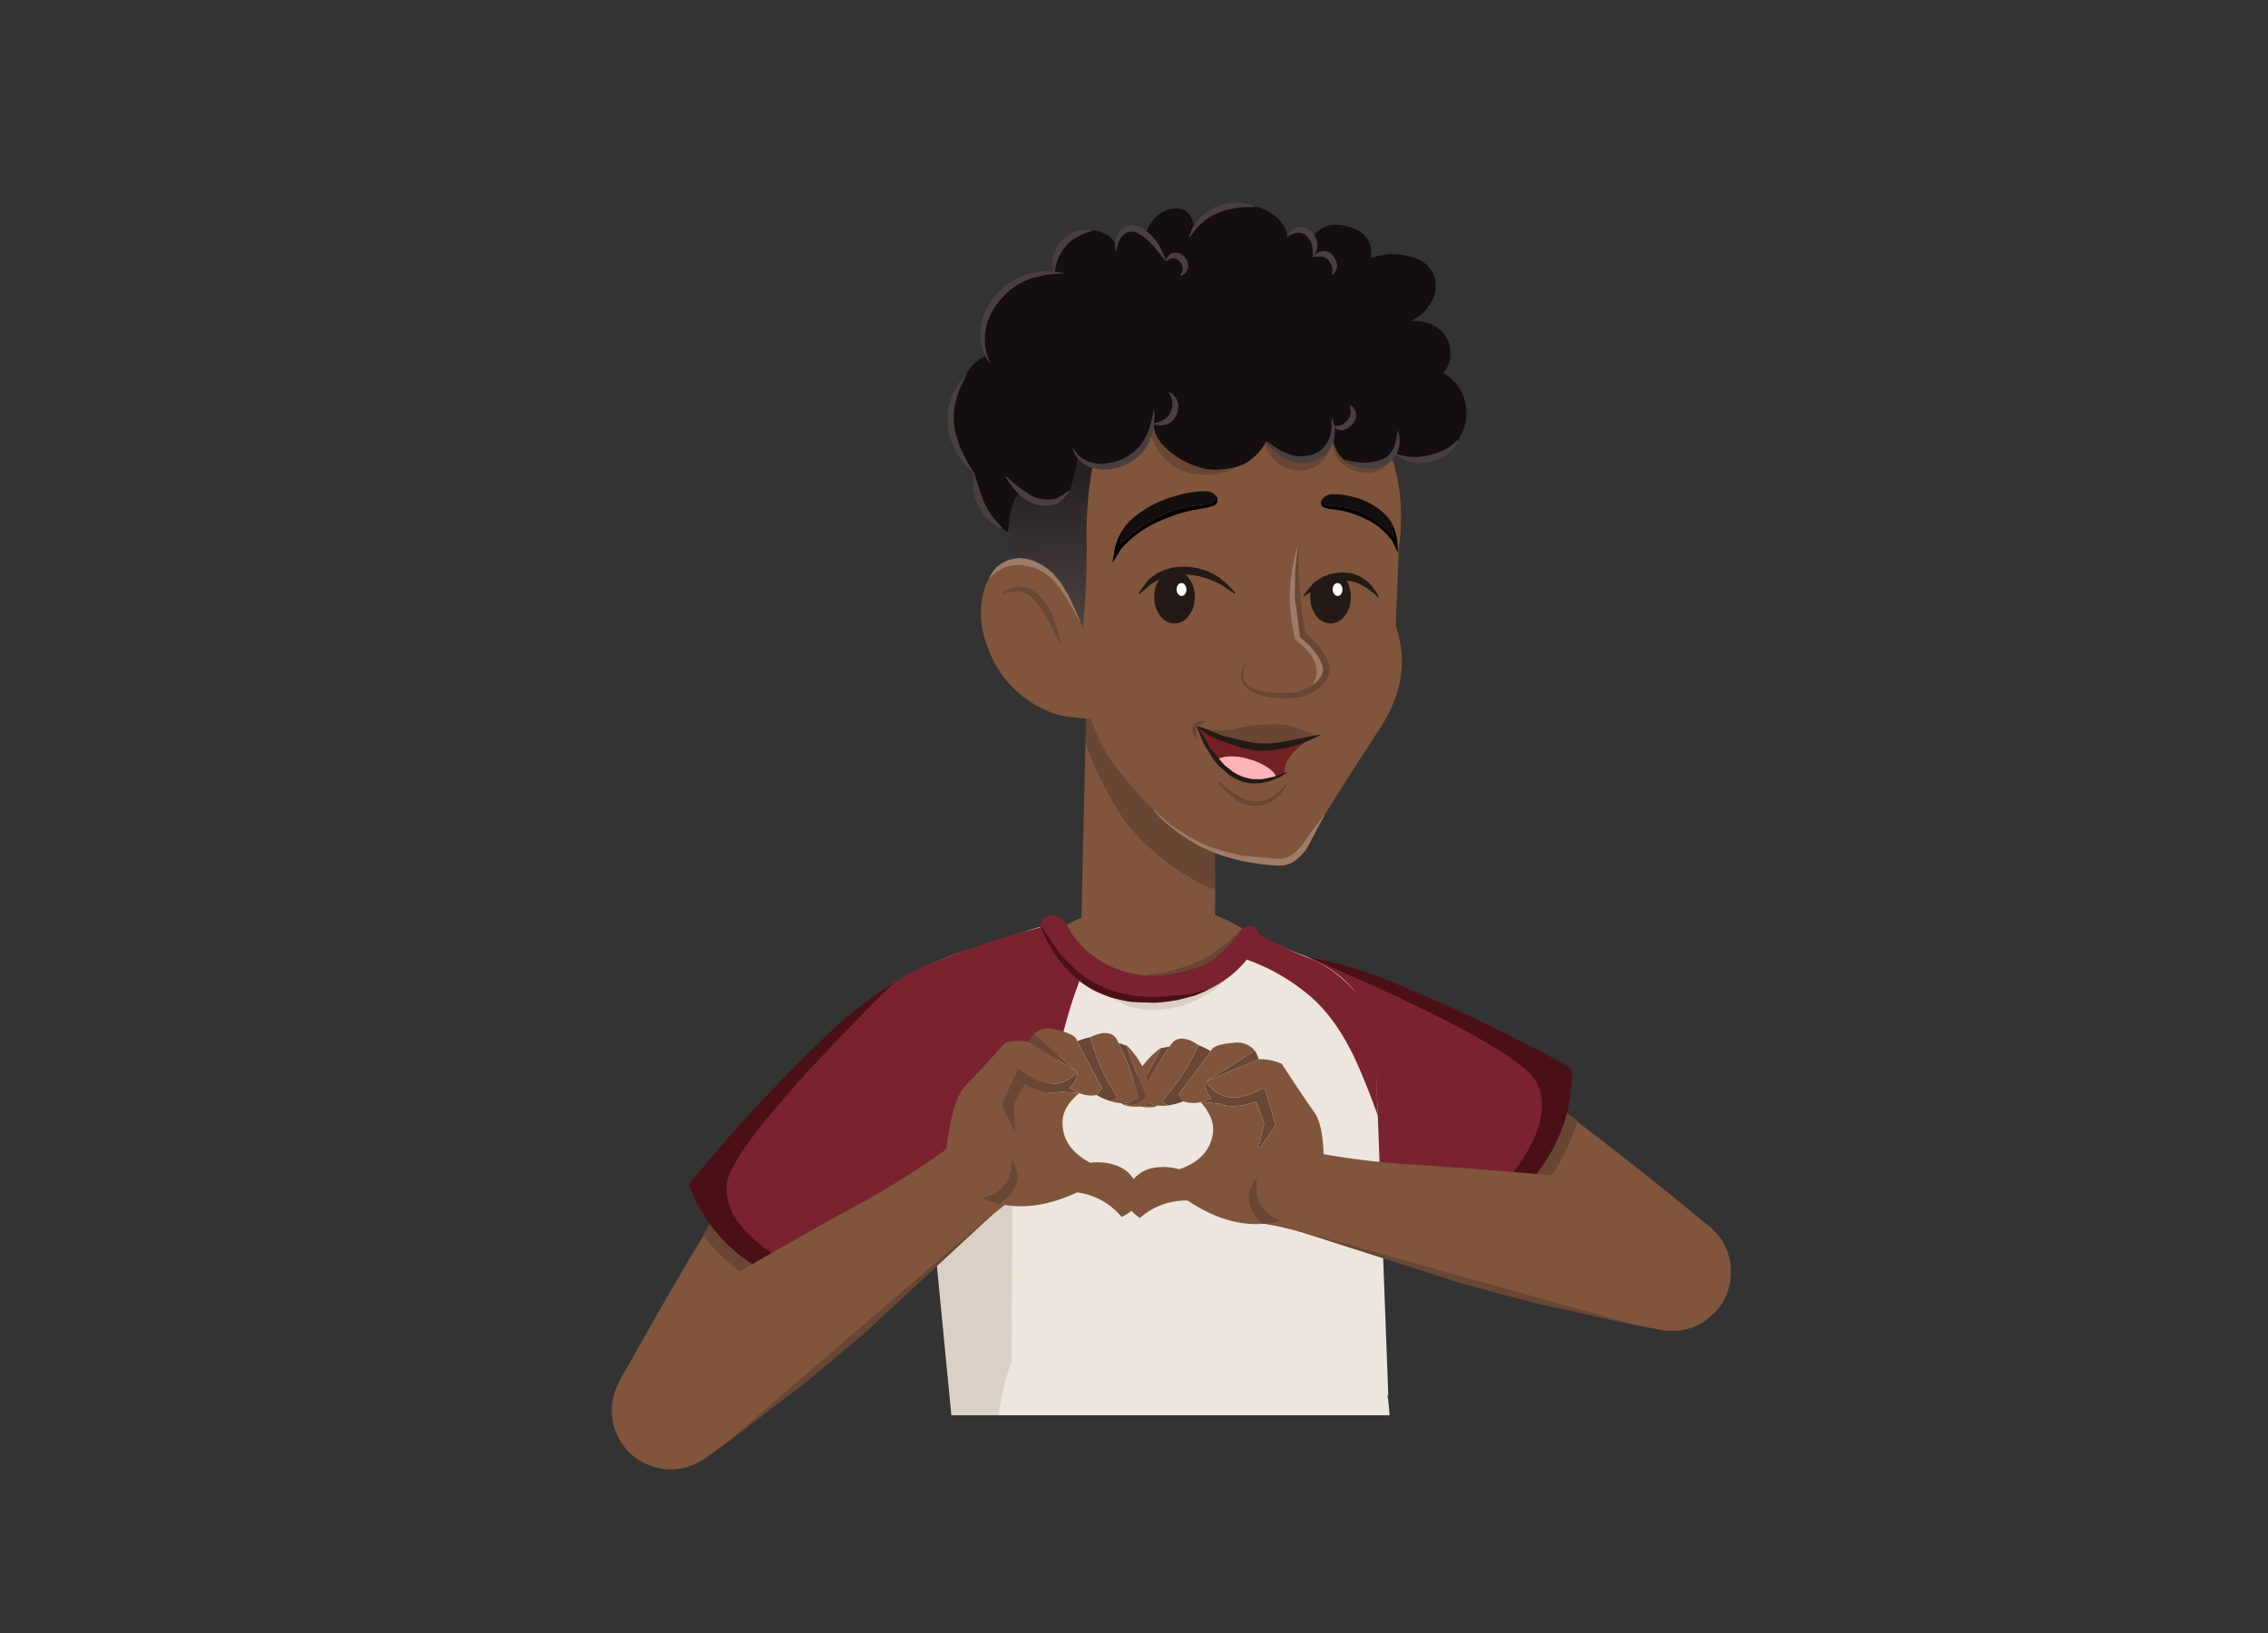 <svg xmlns="http://www.w3.org/2000/svg" xmlns:xlink="http://www.w3.org/1999/xlink" width="375" height="270" viewBox="0 0 375 270">
  <rect x="0" y="0" width="375" height="270" fill="#333333" stroke="none"/>
  <defs>
    <clipPath id="clip-path">
      <rect id="Rectangle_8674" data-name="Rectangle 8674" width="375" height="270" transform="translate(17840 -12887)" fill="#fff" stroke="#707070" stroke-width="1" opacity="0.59"/>
    </clipPath>
    <clipPath id="clip-path-2">
      <path id="Path_76683" data-name="Path 76683" d="M0,0H222V210H55.179L43.242,223.188H22.43L17.25,210H0Z" transform="translate(77 124)" fill="#fff"/>
    </clipPath>
    <linearGradient id="linear-gradient" x1="0.543" y1="0.993" x2="0.511" y2="0.105" gradientUnits="objectBoundingBox">
      <stop offset="0" stop-color="#4d4343"/>
      <stop offset="1" stop-color="#252020"/>
    </linearGradient>
  </defs>
  <g id="Mask_Group_16635" data-name="Mask Group 16635" transform="translate(-17840 12887)" clip-path="url(#clip-path)">
    <g id="Mask_Group_16632" data-name="Mask Group 16632" transform="translate(17840 -12987)" clip-path="url(#clip-path-2)">
      <g id="male_teen_DS_8" data-name="male teen DS 8" transform="translate(97 133.531)">
        <g id="Group_106512" data-name="Group 106512" transform="matrix(-0.728, 0.686, -0.686, -0.728, 194.152, 176.299)">
          <g id="Group_106495" data-name="Group 106495" transform="translate(1.32 7.262)">
            <g id="Group_106494" data-name="Group 106494" transform="translate(0 0)">
              <path id="Path_76592" data-name="Path 76592" d="M19.117,0a230.04,230.04,0,0,1,7.152,35.016L5.446,39.2Q2.135,20.992,0,3.081Z" fill="#80553c"/>
            </g>
          </g>
          <g id="Group_106497" data-name="Group 106497" transform="translate(1.293 0)">
            <g id="Group_106496" data-name="Group 106496" transform="translate(0 0)">
              <path id="Path_76593" data-name="Path 76593" d="M19.475,9.738a9.408,9.408,0,0,1-2.861,6.9,9.363,9.363,0,0,1-6.877,2.833,9.454,9.454,0,0,1-6.9-2.833A9.455,9.455,0,0,1,0,9.738,9.363,9.363,0,0,1,2.833,2.861,9.408,9.408,0,0,1,9.738,0a9.318,9.318,0,0,1,6.877,2.861A9.318,9.318,0,0,1,19.475,9.738Z" transform="translate(0)" fill="#80553c"/>
            </g>
          </g>
          <g id="Group_106500" data-name="Group 106500" transform="translate(5.281 34.237)">
            <g id="Group_106499" data-name="Group 106499" transform="translate(0 0)">
              <g id="Group_106498" data-name="Group 106498">
                <path id="Path_76594" data-name="Path 76594" d="M1.733,15.661,0,4.355A32.3,32.3,0,0,1,21.263.367l1.843,10.453Z" fill="#684633"/>
              </g>
            </g>
          </g>
          <g id="Group_106502" data-name="Group 106502" transform="translate(17.44 64.807)">
            <g id="Group_106501" data-name="Group 106501" transform="translate(0 0)">
              <path id="Path_76595" data-name="Path 76595" d="M32.293,16.147a15.556,15.556,0,0,1-4.731,11.415,15.556,15.556,0,0,1-11.415,4.731A15.556,15.556,0,0,1,4.731,27.562,15.556,15.556,0,0,1,0,16.147,15.556,15.556,0,0,1,4.731,4.731,15.556,15.556,0,0,1,16.147,0,15.556,15.556,0,0,1,27.562,4.731,15.556,15.556,0,0,1,32.293,16.147Z" transform="translate(0)" fill="#7a2230"/>
            </g>
          </g>
          <g id="Group_106504" data-name="Group 106504" transform="translate(0.055 36.485)">
            <g id="Group_106503" data-name="Group 106503" transform="translate(0 0)">
              <path id="Path_76596" data-name="Path 76596" d="M37.85,2.85q5.792,24.736,11.388,37.822L22.446,56.214Q12.983,47.879,0,9.122,13.093-5.1,37.85,2.85Z" fill="#7a2230"/>
            </g>
          </g>
          <g id="Group_106507" data-name="Group 106507" transform="translate(0 36.519)">
            <g id="Group_106506" data-name="Group 106506" transform="translate(0 0)">
              <g id="Group_106505" data-name="Group 106505" transform="translate(0 0)">
                <path id="Path_76597" data-name="Path 76597" d="M11.938,40.033A270.433,270.433,0,0,1,0,9.032Q12.585-4.842,36.969,2.6,9.517,1.028,5.914,10.985,3.713,17.037,19.2,52.521A70.733,70.733,0,0,1,11.938,40.033Z" fill="#4b0f18"/>
              </g>
            </g>
          </g>
          <g id="Group_106509" data-name="Group 106509" transform="translate(40.441 49.678)">
            <g id="Group_106508" data-name="Group 106508" transform="translate(0 0)">
              <path id="Path_76598" data-name="Path 76598" d="M8.137,25.637l-.385-.55-.11-.193-.165-.22-.688-1.155-.083-.165-.11-.165L4.2,18.017,1.617,9.682.05.358.022.055Q-.033,0,.05,0L.1.028,4.753,16.559l2.421,6.574.055.193.633,1.458.11.193.248.633q.055.055-.028.055Q8.137,25.719,8.137,25.637Z" transform="translate(0)" fill="#4b0f18"/>
            </g>
          </g>
          <g id="Group_106511" data-name="Group 106511" transform="translate(30.285 77.652)">
            <g id="Group_106510" data-name="Group 106510" transform="translate(0 0)">
              <path id="Path_76599" data-name="Path 76599" d="M3.3,4.126V3.3h.825M3.3,3.3V2.476M6.6,3.3,3.3,0,0,3.3,3.3,6.6Zm-4.126,0H3.3" transform="translate(0 0)" fill="none" stroke="rgba(0,0,0,0)" stroke-linecap="round" stroke-linejoin="round" stroke-width="0.086"/>
            </g>
          </g>
        </g>
        <g id="Group_106522" data-name="Group 106522" transform="translate(51.945 164.048)">
          <g id="Group_106514" data-name="Group 106514" transform="translate(0 34.554)">
            <g id="Group_106513" data-name="Group 106513">
              <path id="Path_76600" data-name="Path 76600" d="M57.321,159.38a355.066,355.066,0,0,0-3.742-58.544l-71.529,3.081a390.76,390.76,0,0,1-8.8,56.123Q12.777,175.218,57.321,159.38Z" transform="translate(26.752 -100.836)" fill="#ede6de"/>
            </g>
          </g>
          <g id="Group_106516" data-name="Group 106516" transform="translate(8.577 2.208)">
            <g id="Group_106515" data-name="Group 106515">
              <path id="Path_76601" data-name="Path 76601" d="M1716.939,746.586A36.14,36.14,0,1,0,1727.524,721,34.852,34.852,0,0,0,1716.939,746.586Z" transform="translate(-1716.939 -710.42)" fill="#ede6de"/>
            </g>
          </g>
          <g id="Group_106519" data-name="Group 106519" transform="translate(0.055 0)">
            <g id="Group_106518" data-name="Group 106518">
              <g id="Group_106517" data-name="Group 106517">
                <path id="Path_76602" data-name="Path 76602" d="M-87.572-306.311q.853-.028,1.733-.028.88.11,1.761.248a4.738,4.738,0,0,1,.523-.027,39.1,39.1,0,0,1-.5-7.455,9.128,9.128,0,0,1,.138-1.238,10.1,10.1,0,0,1,.22-1.073l-.5,1.568a37.292,37.292,0,0,0-22.284,5.255l-7.18,7.483a59.453,59.453,0,0,0-6.328,10.922,51.042,51.042,0,0,0-2.173,10.647,448.444,448.444,0,0,1-8.693,58.076,46.858,46.858,0,0,0,7.373,2.393q4.529,1.128,7.125,1.9a37.911,37.911,0,0,0,6.465,1.266q3.872.5,8.006,1.266a40.47,40.47,0,0,0,8.363.715q4.264-.078,6.052-.138t7.318-.413a70.945,70.945,0,0,0,10.1-1.293q4.442-.77,7.621-1.6,3.21-.825,3.962-1.045.746-.193,1.486-.413.743-.248,1.486-.468-.578.11-1.128.248-4.512.88-9.189,1.4-3.329.385-6.713.715a119.965,119.965,0,0,1-12.3.413,65.671,65.671,0,0,1-7.621-.605,62.205,62.205,0,0,1-10.729-2.448,24.123,24.123,0,0,1-7.511-4.154,14.467,14.467,0,0,1-4.952-7.731,38.686,38.686,0,0,1-1.073-6.245,93.622,93.622,0,0,1-.358-11.335q.138-4.264.413-8.583.165-2.944.468-5.887.361-3.3.633-7.868.294-4.566,1.183-9.987a32.868,32.868,0,0,1,3.439-10.124,22.048,22.048,0,0,1,7.07-7.786,45.254,45.254,0,0,1,6.548-3.8A29.781,29.781,0,0,1-87.572-306.311Z" transform="translate(130.847 315.885)" fill="#dad0c5"/>
              </g>
            </g>
          </g>
          <g id="Group_106521" data-name="Group 106521" transform="translate(38.736 98.049)">
            <g id="Group_106520" data-name="Group 106520" transform="translate(0 0)">
              <path id="Path_76603" data-name="Path 76603" d="M-6.988-7.813v.825h.825m-.825,0v.825m3.3-.825-3.3,3.3-3.3-3.3,3.3-3.3Zm-4.127,0h.825" transform="translate(10.289 10.289)" fill="none" stroke="rgba(0,0,0,0)" stroke-linecap="round" stroke-linejoin="round" stroke-width="0.086"/>
            </g>
          </g>
        </g>
        <g id="Group_106547" data-name="Group 106547" transform="translate(44.737 115.82)">
          <g id="Group_106524" data-name="Group 106524" transform="translate(31.225 0)">
            <g id="Group_106523" data-name="Group 106523" transform="translate(0)">
              <path id="Path_76604" data-name="Path 76604" d="M-31.363-250.09l2.724-13.04a31.087,31.087,0,0,0-8.969-5.145,28.3,28.3,0,0,0-9.051-1.568,30.348,30.348,0,0,0-17.359,5.227l-.633,14.526Z" transform="translate(64.652 269.845)" fill="#80553c"/>
            </g>
          </g>
          <g id="Group_106526" data-name="Group 106526" transform="translate(8.666 3.221)">
            <g id="Group_106525" data-name="Group 106525">
              <path id="Path_76605" data-name="Path 76605" d="M-57.932-238.046a19.163,19.163,0,0,0-2.916-9.629q-2.654-4.2-9.079-6.768a55.983,55.983,0,0,1-8.8-4.127q-2.245,5.97-9.574,10.234-7.3,4.292-12.793-1.321-5.472-5.585-6.85-6.768a11.742,11.742,0,0,1-2.559-3.384,45.685,45.685,0,0,0-5.777,1.6q-4.841,1.521-9.684,3.109a57.434,57.434,0,0,0-9,3.879l7.263,75.71q2.861-3.907,6-7.566,2.806-3.274,5.887-6.355l1.155-1.155,1.155-1.1q2.228-2.036,4.622-3.879a46.348,46.348,0,0,1,9.216-5.42,29.262,29.262,0,0,1,9.051-2.311,27.694,27.694,0,0,1,8.941.8A33.722,33.722,0,0,1-72.9-198.65a40.768,40.768,0,0,1,5.475,4.017,58.5,58.5,0,0,1,4.842,4.677,72.8,72.8,0,0,1,6.768,8.391Z" transform="translate(134.963 259.807)" fill="#ede6de"/>
            </g>
          </g>
          <g id="Group_106528" data-name="Group 106528" transform="translate(0.275 9.796)">
            <g id="Group_106527" data-name="Group 106527" transform="translate(0 0)">
              <path id="Path_76606" data-name="Path 76606" d="M1576.823,547a16.156,16.156,0,1,0-4.732,11.417A15.558,15.558,0,0,0,1576.823,547Z" transform="translate(-1544.525 -530.847)" fill="#ede6de"/>
            </g>
          </g>
          <g id="Group_106531" data-name="Group 106531" transform="translate(11.362 39.04)">
            <g id="Group_106530" data-name="Group 106530">
              <g id="Group_106529" data-name="Group 106529">
                <path id="Path_76607" data-name="Path 76607" d="M-112.2-148.167q-14.333,2.338-14.361,2.311l4.512,46.439,9.656-11.885Z" transform="translate(126.56 148.167)" fill="#dad0c5"/>
              </g>
            </g>
          </g>
          <g id="Group_106536" data-name="Group 106536" transform="translate(0 3.633)">
            <g id="Group_106533" data-name="Group 106533">
              <g id="Group_106532" data-name="Group 106532">
                <path id="Path_76608" data-name="Path 76608" d="M-128.959-235.962a79.137,79.137,0,0,1,5.117-16.782l-6.438-5.777a141.783,141.783,0,0,0-20.688,6.85q-10.471,4.26-11,16.424,1.464,9.241,8.418,13.123l.523.275q.35.195.688.358.075.033.138.055l.468.193a14.9,14.9,0,0,0,4.539,1.1,16.417,16.417,0,0,0,1.651.083,15.558,15.558,0,0,0,11.417-4.732,15.182,15.182,0,0,0,1.155-1.293Q-130.078-229.226-128.959-235.962Z" transform="translate(161.972 258.521)" fill="#7a2230"/>
              </g>
            </g>
            <g id="Group_106535" data-name="Group 106535" transform="translate(63.22 1.1)">
              <g id="Group_106534" data-name="Group 106534" transform="translate(0)">
                <path id="Path_76609" data-name="Path 76609" d="M46.129-244.967q5.264,4.179,8.886,12.793,1.689,3.984,2.944,7.566a74.114,74.114,0,0,1-.11-8.694,22.069,22.069,0,0,0-.468-5.942q-.225-2.746-3.246-5.97A20.643,20.643,0,0,0,47.23-250.5a55.908,55.908,0,0,1-9.574-4.594L35.07-250.91A32.991,32.991,0,0,1,46.129-244.967Z" transform="translate(-35.07 255.091)" fill="#7a2230"/>
              </g>
            </g>
          </g>
          <g id="Group_106538" data-name="Group 106538" transform="translate(47.704 4.349)">
            <g id="Group_106537" data-name="Group 106537">
              <path id="Path_76610" data-name="Path 76610" d="M108.534-139.239l-.165.083-.523.33-2.393,1.183-3.549,1.1-.165.027-.165.055-3.769.605h-.028l-.028.055.028.028.22.055,1.486.11.138.028,1.9-.055.358-.055h.193l1.541-.275,1.623-.468a12.854,12.854,0,0,0,1.623-.633l.8-.413,2.448-1.651,2.146-2.173.935-1.321.11-.138.193-.358.11-.165q.028-.028-.028-.083h-.055l-.138.165-1.155,1.1-.11.083-.33.3-.11.083-.22.22Z" transform="translate(-97.749 143.366)" fill="#684633"/>
            </g>
          </g>
          <g id="Group_106540" data-name="Group 106540" transform="translate(39.121 12.657)">
            <g id="Group_106539" data-name="Group 106539">
              <path id="Path_76611" data-name="Path 76611" d="M-22.463-228.664l-.605.248-.22.055a18.551,18.551,0,0,1-1.843.578q-.825.22-.963.248l-1.486.3h-.138l-.11.027-2.338.165-.138.028-.11-.028h-.77l-1.513-.138-2.559-.55-2.779-1.018-1.018-.5-.22-.083-.165-.11-.523-.248q-.083-.083-.083.027v.055l1.678,1.458.138.083.605.44,2.448,1.266h.055l1.1.385.138.028.11.055.275.055a11.52,11.52,0,0,0,2.173.385,14.131,14.131,0,0,0,2.311.028l.853-.083,2.448-.523.275-.083.11-.055.138-.027.523-.193a18.237,18.237,0,0,0,1.871-.8l1.568-.88a13.56,13.56,0,0,0,1.266-.853l1.706-1.4v-.083h-.083l-1.6.715-.083.027-.605.275-.165.055-.165.083-1.293.523Z" transform="translate(40.043 230.397)" fill="#dad0c5"/>
            </g>
          </g>
          <g id="Group_106542" data-name="Group 106542" transform="translate(30.152 1.982)">
            <g id="Group_106541" data-name="Group 106541">
              <path id="Path_76612" data-name="Path 76612" d="M-44.859-249.8a19.985,19.985,0,0,0,8.693-4.072,17.486,17.486,0,0,0,2.834-3,9.543,9.543,0,0,0,1.6-3.494q-.22-1.4-1.321-1.486a2.3,2.3,0,0,0-2.091,1.293,18.983,18.983,0,0,1-3.494,3.687,11.419,11.419,0,0,1-3.659,1.981,24.98,24.98,0,0,1-4.127.935,16.057,16.057,0,0,1-9.491-1.128,15.831,15.831,0,0,1-7.043-6,5.554,5.554,0,0,0-1.21-1.843,2.508,2.508,0,0,0-1.871-.743q-1.1,0-1.953,1.568a26.989,26.989,0,0,0,4.347,7.1,15,15,0,0,0,9.189,5.282A23.2,23.2,0,0,0-44.859-249.8Z" transform="translate(67.996 263.669)" fill="#7a2230"/>
            </g>
          </g>
          <g id="Group_106544" data-name="Group 106544" transform="translate(30.24 3.666)">
            <g id="Group_106543" data-name="Group 106543" transform="translate(0)">
              <path id="Path_76613" data-name="Path 76613" d="M-42.279-245.741q1.045-.11,2.5-.358l2.916-.77,1.651-.715.33-.193q.083,0,.028-.055,0-.083-.055-.028l-.11.028-.44.165-.22.055-.138.055-.44.11q-.33.11-1.568.385l-5.832.5-3.191-.193-2.559-.5-1.431-.44a20.392,20.392,0,0,1-2.724-1.21l-1.238-.743q-.688-.468-1.155-.853l-.165-.083-.11-.11-.275-.22-2.559-2.531-3.411-4.925q0-.083-.055-.027-.083,0-.028.055l.55,1.321q.468.99.743,1.458l1.1,1.843a20.684,20.684,0,0,0,1.541,2.008l.963,1.018a12.365,12.365,0,0,0,1.073.963,13.442,13.442,0,0,0,1.21.935l1.293.825,2.889,1.321a25.21,25.21,0,0,0,3.081.77l.743.11,3.714.138Z" transform="translate(62.577 258.418)" fill="#4b0f18"/>
            </g>
          </g>
          <g id="Group_106546" data-name="Group 106546" transform="translate(48.667 83.278)">
            <g id="Group_106545" data-name="Group 106545" transform="translate(0 0)">
              <path id="Path_76614" data-name="Path 76614" d="M-6.988-7.813v.825h.825m-.825,0v.825m3.3-.825-3.3,3.3-3.3-3.3,3.3-3.3Zm-4.127,0h.825" transform="translate(10.289 10.289)" fill="none" stroke="rgba(0,0,0,0)" stroke-linecap="round" stroke-linejoin="round" stroke-width="0.086"/>
            </g>
          </g>
        </g>
        <g id="Group_106556" data-name="Group 106556" transform="translate(103.363 170.569) rotate(-67.309)">
          <g id="Group_106549" data-name="Group 106549" transform="matrix(0.978, -0.208, 0.208, 0.978, 0, 8.405)">
            <g id="Group_106548" data-name="Group 106548" transform="translate(0 0)">
              <path id="Path_76615" data-name="Path 76615" d="M21.683,63.674a40.043,40.043,0,0,1-3.108,8.086L.009,66.617q-.028-2.09.028-4.181a390.5,390.5,0,0,1,3.8-46.208A131.733,131.733,0,0,0,5.153.055L18.327,0a133.879,133.879,0,0,0,.77,21.1q1.187,9.209,2.613,23.352T21.683,63.674Z" fill="#80553c"/>
            </g>
          </g>
          <g id="Group_106551" data-name="Group 106551" transform="translate(4.981 0)">
            <g id="Group_106550" data-name="Group 106550" transform="translate(0 0)">
              <path id="Path_76616" data-name="Path 76616" d="M13.21,6.6a6.362,6.362,0,0,1-1.937,4.668A6.362,6.362,0,0,1,6.6,13.21a6.362,6.362,0,0,1-4.668-1.937A6.362,6.362,0,0,1,0,6.6,6.362,6.362,0,0,1,1.937,1.937,6.362,6.362,0,0,1,6.6,0a6.362,6.362,0,0,1,4.668,1.937A6.362,6.362,0,0,1,13.21,6.6Z" transform="translate(0)" fill="#80553c"/>
            </g>
          </g>
          <g id="Group_106553" data-name="Group 106553" transform="translate(5.977 12.779)">
            <g id="Group_106552" data-name="Group 106552" transform="translate(0 0)">
              <path id="Path_76617" data-name="Path 76617" d="M6.816,54.157l.33,2.42q.055.055-.028.055-.055.055-.055-.028L4.2,41.257,2.47,28.44.022.055Q-.033,0,.05,0L.1.028,6.733,53.552Q6.788,53.965,6.816,54.157Z" transform="translate(0 0)" fill="#684633"/>
            </g>
          </g>
          <g id="Group_106555" data-name="Group 106555" transform="translate(20.219 69.137)">
            <g id="Group_106554" data-name="Group 106554" transform="translate(0 0)">
              <path id="Path_76618" data-name="Path 76618" d="M3.3,4.126V3.3h.825M3.3,3.3V2.475M6.6,3.3,3.3,0,0,3.3,3.3,6.6Zm-4.126,0H3.3" fill="none" stroke="rgba(0,0,0,0)" stroke-linecap="round" stroke-linejoin="round" stroke-width="0.086"/>
            </g>
          </g>
        </g>
        <g id="Group_106561" data-name="Group 106561" transform="translate(86.49 139.471) rotate(-6.189)">
          <g id="Group_106558" data-name="Group 106558" transform="translate(0 0)">
            <g id="Group_106557" data-name="Group 106557" transform="translate(0 0)">
              <path id="Path_76619" data-name="Path 76619" d="M5.453,9.635q-1.044-.243-.9-1.019A34.8,34.8,0,0,0,11.35.291,13.411,13.411,0,0,1,13.268,1.5L7.224,7.985,7.88,9.247a11.763,11.763,0,0,1-2.427.388M.04,7.6a.7.7,0,0,1,.121-.68Q1.982,4.66,3.705,2.281q.607-.9,1.238-1.8L5.137.049,5.186.1,6.569,0A54.381,54.381,0,0,0,.987,7.863a4.329,4.329,0,0,0,2.136,1.5.941.941,0,0,0,.121.049,1.8,1.8,0,0,0,.316.073l-.534.17L3.1,9.465A2.854,2.854,0,0,1,.04,7.6M20.5,2.209a4.167,4.167,0,0,1,.461,1.456L11.884,6.407l8.616-4.2M18.971,9.271q.7-.17,2.5-.825l1.092,6.383-3.422,4.053q1.359-3.762,1.6-4.66l-.922-3.616q-3.907.874-6.067-.34l-3.058-.582a9.316,9.316,0,0,0,1.845-.413,3.212,3.212,0,0,1-.655-2.864q2.281,4.1,7.087,2.864M18.631,30.8q-3.592-4.247.073-7.863Q17.127,28.25,21.786,30.6A14.774,14.774,0,0,1,18.631,30.8Z" transform="translate(3.266 1.104)" fill="#684633"/>
              <path id="Path_76620" data-name="Path 76620" d="M7.82,9.72q-.146.777.9,1.019a7.034,7.034,0,0,1-1.893-.146,1.8,1.8,0,0,1-.316-.073.941.941,0,0,1-.121-.049,4.329,4.329,0,0,1-2.136-1.5A54.381,54.381,0,0,1,9.835,1.1q.291-.34.582-.631,1.626-1.286,4.2.922A34.8,34.8,0,0,1,7.82,9.72m-4.466.437Q1.631,9.429,2.311,8.094a33.091,33.091,0,0,1,1.82-3.155A13.716,13.716,0,0,1,8.4,1.153l-.194.437q-.631.9-1.238,1.8Q5.248,5.764,3.427,8.021a.7.7,0,0,0-.121.68A2.854,2.854,0,0,0,6.364,10.57l-.073.194a6.256,6.256,0,0,1-2.937-.607M20.392,1.638a3.692,3.692,0,0,1,3.374,1.675l-8.616,4.2a3.212,3.212,0,0,0,.655,2.864,9.316,9.316,0,0,1-1.845.413,5,5,0,0,1-2.815-.437L10.49,9.089l6.043-6.48q.388-1.092,3.859-.971m1.578,22.4Q18.3,27.656,21.9,31.9q-6.019-.267-11.844-5.17A11.532,11.532,0,0,0,1.9,28.748Q-.237,26.976.03,25.18A4.964,4.964,0,0,1,1.607,22.2a5.525,5.525,0,0,1,3.3-1.432,9.208,9.208,0,0,1,4.32.68q5.242-1.189,6.213-5.485.534-2.306-1.48-5.17l3.058.582q2.16,1.213,6.067.34l.922,3.616q-.243.9-1.6,4.66l3.422-4.053L24.737,9.55q-1.8.655-2.5.825-4.805,1.238-7.087-2.864l9.077-2.743a9.018,9.018,0,0,1,3.738,1.165q2.961,5.849,4.49,8.543,1.5,2.718.413,10.436-1.092,7.694-7.815,6.8Q20.392,29.355,21.97,24.04Z" fill="#80553c"/>
            </g>
          </g>
          <g id="Group_106560" data-name="Group 106560" transform="translate(21.405 22.605)">
            <g id="Group_106559" data-name="Group 106559" transform="translate(0 0)">
              <path id="Path_76621" data-name="Path 76621" d="M3.3,4.126V3.3h.825M3.3,3.3V2.476M6.6,3.3,3.3,0,0,3.3,3.3,6.6Zm-4.126,0H3.3" fill="none" stroke="rgba(0,0,0,0)" stroke-linecap="round" stroke-linejoin="round" stroke-width="0.086"/>
            </g>
          </g>
        </g>
        <g id="Group_106580" data-name="Group 106580" transform="translate(35.902 114.391) rotate(21.652)">
          <g id="Group_106563" data-name="Group 106563" transform="translate(1.32 50.643)">
            <g id="Group_106562" data-name="Group 106562" transform="translate(0 0)">
              <path id="Path_76622" data-name="Path 76622" d="M19.118,39.2A230.05,230.05,0,0,0,26.27,4.181L5.447,0Q2.135,18.206,0,36.118Z" fill="#80553c"/>
            </g>
          </g>
          <g id="Group_106565" data-name="Group 106565" transform="translate(1.293 77.628)">
            <g id="Group_106564" data-name="Group 106564" transform="translate(0 0)">
              <path id="Path_76623" data-name="Path 76623" d="M19.476,9.738a9.409,9.409,0,0,0-2.861-6.9A9.364,9.364,0,0,0,9.738,0a9.455,9.455,0,0,0-6.9,2.833A9.455,9.455,0,0,0,0,9.738a9.363,9.363,0,0,0,2.833,6.877,9.409,9.409,0,0,0,6.9,2.861,9.318,9.318,0,0,0,6.877-2.861A9.318,9.318,0,0,0,19.476,9.738Z" fill="#80553c"/>
            </g>
          </g>
          <g id="Group_106568" data-name="Group 106568" transform="translate(5.282 47.204)">
            <g id="Group_106567" data-name="Group 106567" transform="translate(0 0)">
              <g id="Group_106566" data-name="Group 106566">
                <path id="Path_76624" data-name="Path 76624" d="M1.733,0,0,11.306a32.3,32.3,0,0,0,21.264,3.989L23.107,4.841Z" fill="#684633"/>
              </g>
            </g>
          </g>
          <g id="Group_106570" data-name="Group 106570" transform="translate(17.44 0)">
            <g id="Group_106569" data-name="Group 106569" transform="translate(0 0)">
              <path id="Path_76625" data-name="Path 76625" d="M32.295,16.147A15.557,15.557,0,0,0,27.563,4.731,15.557,15.557,0,0,0,16.147,0,15.557,15.557,0,0,0,4.731,4.731,15.557,15.557,0,0,0,0,16.147,15.557,15.557,0,0,0,4.731,27.563a15.557,15.557,0,0,0,11.416,4.731,15.557,15.557,0,0,0,11.416-4.731A15.557,15.557,0,0,0,32.295,16.147Z" transform="translate(0)" fill="#7a2230"/>
            </g>
          </g>
          <g id="Group_106572" data-name="Group 106572" transform="translate(0.055 4.401)">
            <g id="Group_106571" data-name="Group 106571" transform="translate(0 0)">
              <path id="Path_76626" data-name="Path 76626" d="M37.851,53.366Q43.644,28.629,49.24,15.542L22.447,0Q12.984,8.335,0,47.094,13.094,61.316,37.851,53.366Z" fill="#7a2230"/>
            </g>
          </g>
          <g id="Group_106575" data-name="Group 106575" transform="translate(0 8.06)">
            <g id="Group_106574" data-name="Group 106574" transform="translate(0 0)">
              <g id="Group_106573" data-name="Group 106573">
                <path id="Path_76627" data-name="Path 76627" d="M11.939,12.489A270.445,270.445,0,0,0,0,43.491q12.586,13.875,36.971,6.437Q9.518,51.5,5.914,41.538,3.714,35.486,19.2,0A70.736,70.736,0,0,0,11.939,12.489Z" fill="#4b0f18"/>
              </g>
            </g>
          </g>
          <g id="Group_106577" data-name="Group 106577" transform="translate(40.443 21.737)">
            <g id="Group_106576" data-name="Group 106576" transform="translate(0 0)">
              <path id="Path_76628" data-name="Path 76628" d="M8.137.05,7.752.6l-.11.193-.165.22L6.789,2.168l-.083.165L6.6,2.5,4.2,7.669,1.617,16,.05,25.33l-.028.3q-.055.055.028.055L.1,25.66,4.753,9.127,7.174,2.553l.055-.193L7.862.9,7.972.71,8.219.077Q8.275.022,8.192.022,8.137-.033,8.137.05Z" fill="#4b0f18"/>
            </g>
          </g>
          <g id="Group_106579" data-name="Group 106579" transform="translate(30.287 12.846)">
            <g id="Group_106578" data-name="Group 106578" transform="translate(0 0)">
              <path id="Path_76629" data-name="Path 76629" d="M3.3,2.476V3.3h.825M3.3,3.3v.825M6.6,3.3,3.3,6.6,0,3.3,3.3,0Zm-4.126,0H3.3" fill="none" stroke="rgba(0,0,0,0)" stroke-linecap="round" stroke-linejoin="round" stroke-width="0.086"/>
            </g>
          </g>
        </g>
        <g id="Group_106589" data-name="Group 106589" transform="translate(27.276 220.051) rotate(-137.749)">
          <g id="Group_106582" data-name="Group 106582" transform="matrix(0.978, 0.208, -0.208, 0.978, 14.92, 0)">
            <g id="Group_106581" data-name="Group 106581" transform="translate(0 0)">
              <path id="Path_76630" data-name="Path 76630" d="M21.685,8.087A40.047,40.047,0,0,0,18.577,0L.009,5.144Q-.018,7.234.037,9.325a390.542,390.542,0,0,0,3.8,46.213,131.746,131.746,0,0,1,1.32,16.174l13.176.055a133.892,133.892,0,0,1,.77-21.1q1.187-9.21,2.613-23.354T21.685,8.087Z" transform="translate(0)" fill="#80553c"/>
            </g>
          </g>
          <g id="Group_106584" data-name="Group 106584" transform="translate(4.981 65.394)">
            <g id="Group_106583" data-name="Group 106583" transform="translate(0 0)">
              <path id="Path_76631" data-name="Path 76631" d="M13.211,6.606a6.363,6.363,0,0,0-1.937-4.669A6.363,6.363,0,0,0,6.606,0,6.363,6.363,0,0,0,1.937,1.937,6.363,6.363,0,0,0,0,6.606a6.363,6.363,0,0,0,1.937,4.669,6.363,6.363,0,0,0,4.669,1.937,6.363,6.363,0,0,0,4.669-1.937A6.363,6.363,0,0,0,13.211,6.606Z" transform="translate(0)" fill="#80553c"/>
            </g>
          </g>
          <g id="Group_106586" data-name="Group 106586" transform="translate(5.977 9.164)">
            <g id="Group_106585" data-name="Group 106585" transform="translate(0 0)">
              <path id="Path_76632" data-name="Path 76632" d="M6.816,2.5,7.146.077Q7.2.022,7.119.022,7.064-.033,7.064.05L4.2,15.4,2.47,28.217.022,56.605q-.055.055.028.055L.1,56.633,6.734,3.1Q6.789,2.69,6.816,2.5Z" fill="#684633"/>
            </g>
          </g>
          <g id="Group_106588" data-name="Group 106588" transform="translate(20.221 2.859)">
            <g id="Group_106587" data-name="Group 106587" transform="translate(0 0)">
              <path id="Path_76633" data-name="Path 76633" d="M3.3,2.476V3.3h.825M3.3,3.3v.825M6.6,3.3,3.3,6.6,0,3.3,3.3,0Zm-4.126,0H3.3" fill="none" stroke="rgba(0,0,0,0)" stroke-linecap="round" stroke-linejoin="round" stroke-width="0.086"/>
            </g>
          </g>
        </g>
        <g id="Group_106594" data-name="Group 106594" transform="translate(89.46 171.231) rotate(-164.962)">
          <g id="Group_106591" data-name="Group 106591" transform="translate(0 0)">
            <g id="Group_106590" data-name="Group 106590" transform="translate(0 0)">
              <path id="Path_76634" data-name="Path 76634" d="M5.453,21.18q-1.044.243-.9,1.019a34.8,34.8,0,0,1,6.8,8.325,13.411,13.411,0,0,0,1.917-1.214L7.225,22.83l.655-1.262a11.762,11.762,0,0,0-2.427-.388M.04,23.218a.7.7,0,0,0,.121.68q1.82,2.257,3.544,4.636.607.9,1.238,1.8l.194.437.049-.049,1.383.1A54.381,54.381,0,0,1,.987,22.951a4.329,4.329,0,0,1,2.136-1.5.941.941,0,0,1,.121-.049,1.8,1.8,0,0,1,.316-.073l-.534-.17.073.194A2.854,2.854,0,0,0,.04,23.218M20.5,28.606a4.167,4.167,0,0,0,.461-1.456l-9.077-2.743,8.616,4.2m-1.529-7.063q.7.17,2.5.825l1.092-6.383-3.422-4.053q1.359,3.762,1.6,4.66l-.922,3.616q-3.908-.874-6.068.34l-3.058.582a9.316,9.316,0,0,1,1.845.413,3.212,3.212,0,0,0-.655,2.864q2.281-4.1,7.087-2.864M18.632.016Q15.04,4.263,18.7,7.879,17.127,2.564,21.787.21A14.775,14.775,0,0,0,18.632.016Z" transform="translate(3.266 0)" fill="#684633"/>
              <path id="Path_76635" data-name="Path 76635" d="M7.821,22.183q-.146-.777.9-1.019a7.034,7.034,0,0,0-1.893.146,1.8,1.8,0,0,0-.316.073.941.941,0,0,0-.121.049,4.329,4.329,0,0,0-2.136,1.5A54.382,54.382,0,0,0,9.835,30.8q.291.34.582.631,1.626,1.286,4.2-.922a34.8,34.8,0,0,0-6.8-8.325m-4.466-.437q-1.723.728-1.044,2.063a33.091,33.091,0,0,0,1.82,3.155A13.717,13.717,0,0,0,8.4,30.751l-.194-.437q-.631-.9-1.238-1.8-1.723-2.379-3.544-4.636a.7.7,0,0,1-.121-.68,2.854,2.854,0,0,1,3.058-1.869l-.073-.194a6.257,6.257,0,0,0-2.937.607m17.038,8.519a3.692,3.692,0,0,0,3.374-1.675l-8.616-4.2a3.212,3.212,0,0,1,.655-2.864,9.316,9.316,0,0,0-1.845-.413,5,5,0,0,0-2.815.437l-.655,1.262,6.043,6.48q.388,1.092,3.859.971m1.578-22.4Q18.305,4.247,21.9,0,15.878.267,10.053,5.17A11.532,11.532,0,0,1,1.9,3.155Q-.237,4.927.03,6.723A4.964,4.964,0,0,0,1.607,9.708a5.525,5.525,0,0,0,3.3,1.432,9.208,9.208,0,0,0,4.32-.68q5.242,1.189,6.213,5.485.534,2.306-1.481,5.17l3.058-.582q2.16-1.214,6.068-.34l.922-3.616q-.243-.9-1.6-4.66l3.422,4.053-1.092,6.383q-1.8-.655-2.5-.825-4.806-1.238-7.087,2.864l9.077,2.743a9.018,9.018,0,0,0,3.738-1.165q2.961-5.849,4.49-8.543,1.5-2.718.413-10.436Q31.776-.7,25.053.194,20.393,2.548,21.97,7.864Z" transform="translate(0 0.016)" fill="#80553c"/>
            </g>
          </g>
          <g id="Group_106593" data-name="Group 106593" transform="translate(21.406 2.711)">
            <g id="Group_106592" data-name="Group 106592" transform="translate(0 0)">
              <path id="Path_76636" data-name="Path 76636" d="M3.3,2.476V3.3h.825M3.3,3.3v.825M6.6,3.3,3.3,6.6,0,3.3,3.3,0Zm-4.126,0H3.3" fill="none" stroke="rgba(0,0,0,0)" stroke-linecap="round" stroke-linejoin="round" stroke-width="0.086"/>
            </g>
          </g>
        </g>
        <g id="Group_106599" data-name="Group 106599" transform="translate(81.767 70.511)">
          <g id="Group_106596" data-name="Group 106596" transform="translate(0 0)">
            <g id="Group_106595" data-name="Group 106595">
              <path id="Path_76637" data-name="Path 76637" d="M-9.466-93.038a15.89,15.89,0,0,1-2.586-1.045A37.4,37.4,0,0,1-17.2-97.357a45.089,45.089,0,0,1-4.649-4.044,25.071,25.071,0,0,1-3.824-4.952q-1.678-2.806-2.944-5.42a48.493,48.493,0,0,1-2.311-5.612l-.715,30.922,22.091.33Z" transform="translate(31.64 135.982)" fill="#80553c"/>
              <path id="Path_76638" data-name="Path 76638" d="M-8.144-165.582h-.138a10.086,10.086,0,0,0-3.054-6.685,10.124,10.124,0,0,0-7.428-3.081,10.247,10.247,0,0,0-7.483,3.081,10.2,10.2,0,0,0-3.054,7.455q0,.3.028.605l-.138,7.455a48.491,48.491,0,0,0,2.311,5.612q1.266,2.614,2.944,5.42a25.071,25.071,0,0,0,3.824,4.952,45.09,45.09,0,0,0,4.649,4.044,37.4,37.4,0,0,0,5.145,3.274A15.89,15.89,0,0,0-7.952-132.4Z" transform="translate(30.126 175.349)" fill="#684633"/>
            </g>
          </g>
          <g id="Group_106598" data-name="Group 106598" transform="translate(6.85 52.959)">
            <g id="Group_106597" data-name="Group 106597" transform="translate(0 0)">
              <path id="Path_76639" data-name="Path 76639" d="M-6.988-7.813v.825h.825m-.825,0v.825m3.3-.825-3.3,3.3-3.3-3.3,3.3-3.3Zm-4.127,0h.825" transform="translate(10.289 10.289)" fill="none" stroke="rgba(0,0,0,0)" stroke-linecap="round" stroke-linejoin="round" stroke-width="0.086"/>
            </g>
          </g>
        </g>
        <g id="Group_106690" data-name="Group 106690" transform="translate(59.621 0)">
          <g id="Group_106600" data-name="Group 106600" transform="translate(22.96 70.54)">
            <path id="Path_76640" data-name="Path 76640" d="M-11.713-22.3a10.1,10.1,0,0,1-3.092,7.438,10.1,10.1,0,0,1-7.438,3.092A10.164,10.164,0,0,1-29.7-14.859,10.131,10.131,0,0,1-32.773-22.3,10.2,10.2,0,0,1-29.7-29.755a10.2,10.2,0,0,1,7.458-3.072,10.131,10.131,0,0,1,7.438,3.072A10.164,10.164,0,0,1-11.713-22.3Z" transform="translate(32.773 32.828)" fill="none" stroke="red" stroke-linecap="round" stroke-linejoin="round" stroke-width="0.086"/>
          </g>
          <g id="Group_106606" data-name="Group 106606" transform="translate(10.537 19.918)">
            <g id="Group_106602" data-name="Group 106602">
              <g id="Group_106601" data-name="Group 106601">
                <path id="Path_76641" data-name="Path 76641" d="M16.293-148.335a31.072,31.072,0,0,0-22.807-9.436,31.072,31.072,0,0,0-22.807,9.436,31.071,31.071,0,0,0-9.436,22.807,31.025,31.025,0,0,0,4.924,17.249l.028.138q11.585,16.208,28.061,18.35Q13.737-87.877,24.656-103l.715-17.3-.165.688a32.676,32.676,0,0,0,.523-5.915A31.072,31.072,0,0,0,16.293-148.335Z" transform="translate(38.757 157.771)" fill="#80553c"/>
              </g>
            </g>
            <g id="Group_106605" data-name="Group 106605" transform="translate(22.587 14.217)">
              <g id="Group_106604" data-name="Group 106604">
                <g id="Group_106603" data-name="Group 106603">
                  <path id="Path_76642" data-name="Path 76642" d="M96.285,54.387a5.045,5.045,0,0,0,3.686-2.393,7.275,7.275,0,0,0,.99-2.063q.523,4.457,5.42,4.842a4.269,4.269,0,0,0,4.1-2.008,5.092,5.092,0,0,0,1.018-3.576q-.715-.908-20.881-3.219Q70.4,43.63,70.4,44.593a11.018,11.018,0,0,0,2.7,7.758,8.182,8.182,0,0,0,5.172,2.669A11.039,11.039,0,0,0,86.683,52.9a13.358,13.358,0,0,0,2.944-3.246,6.82,6.82,0,0,0,2.421,3.686A5.786,5.786,0,0,0,96.285,54.387Z" transform="translate(-70.397 -44.312)" fill="#684633"/>
                </g>
              </g>
            </g>
          </g>
          <g id="Group_106611" data-name="Group 106611" transform="translate(20.826 67.512)">
            <g id="Group_106608" data-name="Group 106608" transform="translate(0 0)">
              <g id="Group_106607" data-name="Group 106607" transform="translate(0 0)">
                <path id="Path_76643" data-name="Path 76643" d="M-4.945,23.843Q3.784,35,12.359,37.489t11.885.028q7.014-11.55,13.4-21.239,6.385-9.657,1.651-19.45L-13.033-1.99Q-11.826,16.493-4.945,23.843Z" transform="translate(13.033 3.173)" fill="#80553c"/>
              </g>
            </g>
            <g id="Group_106610" data-name="Group 106610" transform="translate(13.329 32.917)">
              <g id="Group_106609" data-name="Group 106609">
                <path id="Path_76644" data-name="Path 76644" d="M-15.53,102.428q.083-.083-.028-.083h-.055l-3.026,4.1-.028.083-.028.055-.083.11q-.55.743-.715.935l-.77.77-.138.11-.055.055-.055.027-.385.3-.55.3-.578.193a3,3,0,0,1-.633.11h-.083l-.055.028h-.55l-5.832-.55-.083-.028h-.11l-3.026-.743-.028-.028h-.055l-.825-.275a13.362,13.362,0,0,1-1.4-.5l-.688-.275-.165-.083-.083-.028-.083-.055-1.568-.8q-.99-.55-2.2-1.321l-1.788-1.238-2.256-2.036-.055-.083q-.028-.028-.083,0-.028.055,0,.083l.055.083,1.486,1.568,2.421,1.953q1.293.908,2.173,1.431a13.73,13.73,0,0,0,1.238.715l.3.193.083.028,2.393,1.045.743.248.083.055h.055l.055.028,3.054.853h.055l.028.028h.028l.083.028,3.576.605q.55.055,1.6.165l1.6.055a4.511,4.511,0,0,0,1.623-.44l.688-.413.5-.44.083-.055.963-1.045a8.464,8.464,0,0,0,.688-1.128l.165-.275.11-.248Z" transform="translate(43.687 -101.479)" fill="#9f7b67"/>
              </g>
            </g>
          </g>
          <g id="Group_106634" data-name="Group 106634" transform="translate(0 0)">
            <g id="Group_106613" data-name="Group 106613" transform="translate(9.381 41.366)">
              <g id="Group_106612" data-name="Group 106612">
                <path id="Path_76645" data-name="Path 76645" d="M54.877,127.188q.248,5.09.77,9.134.275,2.091.578,3.742,3.466-.33,6.658,2.7,3.742,3.549,4.9,10.179a128.72,128.72,0,0,0,.77-15.764A64.04,64.04,0,0,1,69.9,122.758q-1.651-.688-7.29,1.321Q61.782,124.354,54.877,127.188Z" transform="translate(-54.877 -122.583)" fill="url(#linear-gradient)"/>
              </g>
            </g>
            <g id="Group_106615" data-name="Group 106615" transform="translate(0 0.199)">
              <g id="Group_106614" data-name="Group 106614">
                <path id="Path_76646" data-name="Path 76646" d="M79.587-3.915a8.777,8.777,0,0,0-3.356-1.513,12.85,12.85,0,0,0-5.612.028,7.407,7.407,0,0,0-4.209,3.164q-.66-3.081-3.494-2.7T58.458-1.026a2.291,2.291,0,0,0-1.321-.743,2.53,2.53,0,0,0-1.541.22A3.879,3.879,0,0,0,54.167-.531a2.713,2.713,0,0,0-.633,1.6A3.938,3.938,0,0,0,51.443-.944a4.931,4.931,0,0,0-4.484.193A6.743,6.743,0,0,0,43.8,2.055a5.462,5.462,0,0,0-.605,3.576,12.532,12.532,0,0,0-4.732.66,7.973,7.973,0,0,0-3.879,2.366A13.313,13.313,0,0,0,31.8,14.05a10.532,10.532,0,0,0,.055,5.447q-1.458.468-3.3,3.081A17.712,17.712,0,0,0,25.94,27.86a8.021,8.021,0,0,0,.908,6.355,44.434,44.434,0,0,0,3.164,4.759,7.732,7.732,0,0,0,1.513,5.667,10.592,10.592,0,0,0,4.154,3.879l.248-2.173a8.725,8.725,0,0,1,1.623-4.484,5.211,5.211,0,0,0,5.53,2.063A4.047,4.047,0,0,0,46.051,41.2a35.407,35.407,0,0,0,1.155-4.952A5.338,5.338,0,0,0,50.4,37.764a7.857,7.857,0,0,0,3.769-.468,10.88,10.88,0,0,0,4.594-4.044q.688-1.6,1.045-2.559-.055,2.531,3.164,4.924a14.1,14.1,0,0,0,5.475,2.476,12.452,12.452,0,0,0,6.107-.743A8.835,8.835,0,0,0,78.4,33.473q.77,1.568,3.549,2.559a7.077,7.077,0,0,0,4.732.3,4.189,4.189,0,0,0,2.008-1.376,4.523,4.523,0,0,0,.743-2.118,5.118,5.118,0,0,0,3.026,4.484,11.151,11.151,0,0,0,3.411.605,5.121,5.121,0,0,0,2.2-.523,4.035,4.035,0,0,0,1.651-1.788,6.95,6.95,0,0,0,5.062,1.1,6.819,6.819,0,0,0,5.722-4.127,7.839,7.839,0,0,0,.385-6.74,7.286,7.286,0,0,0-3.274-3.631,4.563,4.563,0,0,0,1.21-3.274,5.065,5.065,0,0,0-.633-2.531q-1.816-3-5.915-2.779a6.778,6.778,0,0,0,2.861-2.366,5.22,5.22,0,0,0,1.073-4.814q-.77-2.7-4.182-3.549a10.692,10.692,0,0,0-6.328.33A6.083,6.083,0,0,0,95.323.432a4.488,4.488,0,0,0-2.448-2.091,6.9,6.9,0,0,0-3.824-.55A4.46,4.46,0,0,0,86.162-.476a3.3,3.3,0,0,0-1.871-1.266,1.993,1.993,0,0,0-1.431.3,2.445,2.445,0,0,0-.99.935A5.383,5.383,0,0,0,79.587-3.915Z" transform="translate(-25.638 5.724)" fill="#140e0e"/>
              </g>
            </g>
            <g id="Group_106619" data-name="Group 106619" transform="translate(0)">
              <g id="Group_106616" data-name="Group 106616" transform="translate(40.001)">
                <path id="Path_76647" data-name="Path 76647" d="M163.131,33.188l.027.055,1.6,1.706.743.55.743.413.083.055.083.028.688.3.55.165.193.028.193.055h.11l.055.028h.028l.825.055a6.922,6.922,0,0,0,1.678-.22l.193-.055.385-.165.11-.028h.028v-.028h.028l.027-.028.11-.028.028-.028.055-.028.11-.028.8-.523.3-.275a4.331,4.331,0,0,0,.55-.633l.413-.66.138-.358.028-.028v-.028l.028-.028.055-.165v-.028l.027-.055.055-.165V33l.028-.055v-.083l.138-.66V32.06l.027-.083v-.8l-.027-.138V30.9l-.028-.11-.11-.66-.11-.33-.028-.138-.055-.11-.028-.11-.083-.165v-.055l-.11.028.028.055v.275l.027.138v1.073l-.027.138v.11l-.028.11v.138l-.055.248v.138l-.027.138-.027.055-.028.083-.055.248-.193.5v.028l-.028.028-.055.138v.028l-.027.055-.055.055-.028.083v.028l-.027.055-.523.77-.523.523-.468.33-.5.248-.028.028-.083.028-.055.028H171l-.083.028-.165.083-.165.055-.853.193-1.431.055-.028-.028h-.083l-.5-.083-.083-.028h-.083l-.165-.055-.165-.028-1.843-.77-1.981-1.293-.138-.11-.055-.028-.055.055m31.528-.33-.027.055-.275.275-.083.055-.083.11-.083.083-.358.3-.138.083-.605.44-.385.193-.083.055-.743.3a.664.664,0,0,1-.22.083l-.22.083-.11.055-.11.028-.138.055-.33.083-.083.028-.055.028-.248.055h-.027l-.028.028h-.083l-.248.055a5.491,5.491,0,0,1-.963.193l-.5.055-.055.028-1.1.028-.22-.028h-.193l-.413-.055-.11-.028h-.083l-.99-.22-.578-.193-.138-.028-.028-.028-.055.083.055.028.275.275.3.22.605.33.165.11.193.083h.055l.055.028.523.193.468.11h.083l.055.028h.138l.248.055h.248l.083.028h.825l.055-.028h.138l.138-.028h.138l1.128-.22.055-.028h.055l.027-.028.248-.055.055-.028,1.348-.55.22-.138.11-.055.715-.5.5-.468a3.532,3.532,0,0,0,.468-.633l.11-.138.193-.358.138-.358.028-.138.027-.028-.083-.055M153.2-4.887l-.5.385-.11.11-.055.028-.908.935-.028.055-.083.083-.3.44-.055.11-.055.083-.11.22-.055.083-.165.3L150.366-.87l-.028.165-.028.055.083.028.027-.055.715-.963.055-.055.055-.083.138-.138.275-.33.055-.083.55-.55.055-.028.385-.33.083-.083.33-.248.055-.028.055-.055.55-.385.248-.138.138-.055.11-.083.138-.028.358-.193.083-.028.385-.165.083-.028.248-.11.825-.275,1.568-.358h.138l.11-.028.5-.055h.11l.11-.028h.22a2.8,2.8,0,0,1,.44-.028h1.568l.055.028.028-.11h-.055l-.138-.083-.165-.055-.11-.055-1.348-.358-.468-.055h-.138l-.11-.028-1.678.028-1.513.33-.908.33-.193.11-.083.028-1.128.633M170.917,2.4l-.055.083-.028.055-.055.028.028.083.055-.028h.165l.055-.028h.055l.138-.028h.165l.11-.028h.688l.193.028.083.028h.055l.22.11h.027l.055.028.028.028.055.028.3.275.138.193.028.028.028.055.055.055.028.055.055.083.055.11.055.055v.028l.055.11a1.1,1.1,0,0,1,.165.385v.055l.027.028v.11l.028.083v.055L174,4.6v.413l-.028.083v.138l-.028.055v.055l-.027.083v.055l-.028.083.055.028L174,5.567l.055-.055.083-.055.055-.028.028-.055.11-.11.055-.083.028-.028.027-.055a1.785,1.785,0,0,0,.22-.413l.027-.055V4.577l.055-.138.027-.3V4l-.027-.165V3.751l-.028-.083-.028-.165-.027-.055-.055-.165V3.229l-.028-.028-.055-.165-.083-.138-.027-.083-.028-.055-.055-.055V2.651H174.3V2.623h-.028l-.193-.275-.275-.275-.138-.11-.083-.028-.165-.11-.275-.083a.788.788,0,0,0-.358-.083,2.6,2.6,0,0,0-.633.028l-.138.055-.138.028-.358.165-.248.165-.138.138-.11.083-.055.055Z" transform="translate(-150.311 6.345)" fill="#493f3f"/>
              </g>
              <g id="Group_106617" data-name="Group 106617" transform="translate(0 11.335)">
                <path id="Path_76648" data-name="Path 76648" d="M35.294,62.985l.083.11.083.165.055.083.055.11,1.073,1.486,1.1,1.155.11.083.11.11.055.028.055.055.77.55.77.385h.028l.853.275.935.165,1.1-.028.578-.11.083-.028h.055l.138-.055h.055l.11-.055h.028l.028-.027.22-.083.055-.028.055-.055.138-.055.5-.385.083-.083.11-.083.22-.22.055-.083.138-.138.413-.5.055-.11.083-.083.083-.165.083-.11q.028-.028-.028-.083H45.8l-.248.193-.11.055-.083.083-.385.248-.138.11-.468.3-.11.055-.083.055-.385.193-.11.028-.083.055-.055.028h-.055l-.11.028-.028.028H43.3l-.083.028H43.19l-.11.028h-.138a3.273,3.273,0,0,1-.5.028h-.523l-1.045-.165-.138-.055-.66-.193-.055-.028H40l-.028-.028-.605-.275L37.44,64.636l-.165-.165-.193-.138-.935-.8-.055-.028-.275-.248-.11-.083-.083-.083-.138-.083-.11-.11q-.028-.028-.083.028v.055M28.829,46.039q.083-.083-.028-.083h-.055L27.509,47.5l-.8,1.376-.248.55-.028.028-.605,2.036-.028.028v.055l-.028.11-.028.22v.11l-.028.11-.083.853.055,1.568.083.66.11.44.028.22.138.523.055.11.11.413.055.083.028.11,1.073,2.173,1.155,1.651.11.11.083.11,1.376,1.4h.083v-.083l-.633-.99-.11-.22-.275-.44-.083-.11-1.266-2.5-.028-.083-.055-.083-.8-2.614L26.9,55.2l-.028-.083v-.11l-.028-.193-.055-.193V54.4a4.087,4.087,0,0,1-.055-.8l-.028-.193v-.385l.028-.22v-.385l.028-.193v-.193l.028-.193.028-.11v-.083l.055-.385.055-.193.055-.358.22-.88.028-.083.028-.055V49.67l.33-.963,1.238-2.669M43.245,29.422a3.886,3.886,0,0,1,.523-.028l1.018-.055a.049.049,0,0,0,.055-.055l-.028-.028-.578-.11-1.623-.165-1.348.028-2.036.33-1.458.5-.5.22-1.9,1.183-.358.275-1.431,1.431-.523.688v.028h-.028l-.028.028-.028.055-.138.193v.028l-.028.028-.743,1.238-.22.523a4.024,4.024,0,0,0-.385,1.045l-.083.248-.055.275-.083.248-.028.275-.028.055v.055l-.028.138v.138l-.083.633.11,1.871.275,1.183.055.165.083.165a5.264,5.264,0,0,0,.523,1.073l.578.88q.055.028.083,0v-.083l-.248-.523-.055-.193-.083-.193a6.882,6.882,0,0,1-.33-1.1l-.055-.165-.138-.908v-.193l-.028-.193.028-1.266.028-.11v-.11l.028-.11v-.11l.193-.908a5.749,5.749,0,0,1,.275-.935,9.018,9.018,0,0,1,.88-1.843l.055-.11.358-.523.055-.055.028-.055.083-.11.028-.055.028-.028v-.028h.028l.5-.633.083-.083a12.76,12.76,0,0,1,1.513-1.486l.825-.633.11-.055.3-.22,1.21-.633.11-.028.22-.11.66-.248.11-.028.11-.055,2.393-.55h.11l.083-.028.66-.055h.083l.083-.028h.138M62.86,49.257l-.165-.11-.055-.055-.083-.028-.165-.11-.083.028v.055l.055.083.055.165.055.055.165.358.165.55V50.3l.028.083.028.248v.55l-.055.3-.055.138v.083l-.028.028v.028l-.028.083v.028l-.028.028-.055.193v.028l-.028.028-.138.358-.33.468-.3.3-.5.3-.605.275-.11.028-.66.22h-.055l-.11.055-.083.028a.049.049,0,0,0-.055.055l.028.028.11.055.11.028h.055l.083.028.66.083a.358.358,0,0,0,.275,0h.165l.5-.083.55-.193.083-.055.083-.028.083-.055.11-.055.33-.275.413-.5.358-.688v-.055l.028-.055.055-.165V52.2l.028-.055.028-.11v-.055l.028-.055v-.11l.028-.193v-.605l-.028-.11v-.083l-.028-.11v-.055l-.028-.028-.11-.358-.055-.083-.028-.083-.028-.055-.138-.22-.055-.055-.028-.055-.11-.138Z" transform="translate(-25.638 -28.982)" fill="#493f3f"/>
              </g>
              <g id="Group_106618" data-name="Group 106618" transform="translate(36.095 8.226)">
                <path id="Path_76649" data-name="Path 76649" d="M139.923,19.293h-.385l-.5.165-.11.083-.468.44-.275.5-.027.11-.027.055.027.083h.055l.055-.055.083-.028.385-.22.248-.083.083-.055.193-.028.027-.028h.11l.028-.028.193.028h.055l.055.028h.028l.165.083.083.028.083.055.083.083.055.028.33.33.027.055.055.028.028.055.027.028.055.11.028.028.055.083.055.193.028.028v.11l.028.055v.11h.027v.44h-.027v.083l-.028.055v.028l-.028.055v.083l-.028.028-.248.44-.055.055.027.083h.11l.11-.028.11-.055.3-.193.055-.028.028-.028.055-.028.138-.138.083-.11v-.028l.027-.028.028-.083.083-.11.11-.33V21.8h.028v-.165l.028-.11v-.165l-.028-.083-.055-.385-.055-.165-.055-.083-.028-.083-.275-.413-.165-.165a3.392,3.392,0,0,0-.55-.468l-.165-.083Z" transform="translate(-138.135 -19.293)" fill="#493f3f"/>
              </g>
            </g>
            <g id="Group_106621" data-name="Group 106621" transform="translate(20.749 34.224)">
              <g id="Group_106620" data-name="Group 106620">
                <path id="Path_76650" data-name="Path 76650" d="M103.672,100.349l-.055.248-.083.633-.3,1.238a.685.685,0,0,1-.083.3l-.3.963-.083.165-.055.165-.055.083-.055.165-.22.44a6.447,6.447,0,0,1-.853,1.376l-.523.633-.055.028-.605.55-.055.028-.11.11-.11.055-.44.33-.77.44-.083.055-.11.028-.193.11-.3.11-.11.055-.11.028-.11.055-.633.193-.028.028h-.055l-1.6.275a6.291,6.291,0,0,1-1.568-.083l-.193-.028-.358-.11H93.3l-.027-.028h-.055l-.413-.138-.083-.055-.138-.055-.55-.3-.083-.028-.055-.055-.055-.027-.055-.055-.22-.165a6.066,6.066,0,0,1-.688-.688l-.468-.715q0-.083-.055-.028-.083,0-.028.055l.138.5.165.358.055.083.055.11.138.22.055.11.055.055.028.055.083.11.5.523.22.165.055.055.385.275.165.083.083.055.468.22.028.028h.055l.083.055.193.055.11.055.33.083a6.2,6.2,0,0,0,1.788.248l1.458-.138.358-.083.055-.028h.083l.688-.22.138-.028.22-.11.11-.028.688-.33q.22-.11.88-.5l.193-.165.22-.138.083-.083.193-.138.055-.055.055-.028.358-.33.165-.193.11-.083v-.028l.028-.028.055-.028.165-.193.055-.083.385-.5a7.911,7.911,0,0,0,.825-1.6l.055-.22.083-.193v-.027l.028-.055.193-.66.028-.193.055-.193.11-.688.11-1.623-.083-.88a.049.049,0,0,0-.055-.055Z" transform="translate(-90.307 -100.322)" fill="#493f3f"/>
              </g>
            </g>
            <g id="Group_106623" data-name="Group 106623" transform="translate(27.759 3.686)">
              <g id="Group_106622" data-name="Group 106622" transform="translate(0 0)">
                <path id="Path_76651" data-name="Path 76651" d="M115.291,5.172h-.083l-.193-.028-.193.028h-.165l-.193.028a3.083,3.083,0,0,0-.688.248h-.028l-.055.028-.055.055-.083.028-.083.055-.083.083h-.028l-.028.028-.11.083-.248.248-.358.5-.138.248-.193.5-.055.248-.028.055v.055l-.028.11-.028.22v.743l.028.165V9l.055.3.055.165.055.028.028-.055.165-.825.055-.165V8.363l.083-.275.248-.55a2.7,2.7,0,0,1,.523-.688l.193-.193.055-.028.083-.083.138-.083h.027L114,6.438l.028-.028.11-.055h.028l.028-.028.22-.055h.028l.028-.028h.11l.055-.028h.358l.11.028a1.751,1.751,0,0,1,.468.11l.138.055h.055l.165.083.11.083h.055l.028.028.055.028.055.055h.055v.028h.028l.688.468.523.468.11.083.055.055.028.055.11.083.55.605.11.083,1.348,1.651.055.055.055.083.44.55.11.11q0,.028.083.028v-.055l-.193-.55-.633-1.4a4.852,4.852,0,0,0-.523-.88l-.055-.11-.33-.468-.11-.11-.605-.715-.99-.853-.275-.165V5.75q0,.027-.028,0l-.028-.028-.083-.028-.055-.055h-.028l-.028-.028h-.028l-.33-.165-.165-.055-.165-.083-.165-.055h-.11l-.165-.055H115.4Z" transform="translate(-112.154 -5.145)" fill="#493f3f"/>
              </g>
            </g>
            <g id="Group_106625" data-name="Group 106625" transform="translate(4.268 44.704)">
              <g id="Group_106624" data-name="Group 106624">
                <path id="Path_76652" data-name="Path 76652" d="M40.628,137.477l-.058-.1-1.308-3.9-.035-.189-.113-.3-.081,0-.022.056-.047.262,0,.113-.023.093.027,2.03.212,1.133.037.114.017.132.169.474a4.7,4.7,0,0,0,.378.949l.791,1.353.1.1.019.057.039.039.176.211a6.167,6.167,0,0,0,.667.692l.157.154.81.6.1.059.059.058.3.139.119.078.7.3.039.039.042-.074-.039-.039-.058-.1-.629-.616-.1-.134-.118-.116-.117-.153-.118-.116-.6-.785-.079-.077-.678-1.05-.1-.209-.174-.286-.057-.133-.116-.191Z" transform="translate(-38.939 -132.985)" fill="#493f3f"/>
              </g>
            </g>
            <g id="Group_106627" data-name="Group 106627" transform="translate(56.098 3.989)">
              <g id="Group_106626" data-name="Group 106626" transform="translate(0)">
                <path id="Path_76653" data-name="Path 76653" d="M204.875,7.106l-.28-.33-.364-.3-.4-.22-.136-.028-.106-.055-.108-.028h-.138l-.081-.028h-.11l-.108-.028h-.22l-.112.028h-.22l-.393.11-.369.165-.4.248-.059.055-.116.083-.09.11-.118.11-.063.11-.151.193-.033.083a1.786,1.786,0,0,0-.155.248l-.033.083-.031.055.051.055.057-.028.086-.055.088-.083.057-.028.086-.055.059-.055.173-.11.228-.11.112-.028.228-.11.53-.11h.413l.053.028h.083l.081.028h.083l.053.028.081.028h.083l.106.055.081.028.106.055.051.055.053.028.234.193.305.358.049.083.051.055,0,.028.026.028.049.083.024.055h.027l0,.028.051.055.073.138.045.138.051.055.089.3.024.055.022.083.024.055.022.083,0,.028.026.028.054.413.024.055-.013.193.01.248.02.11-.05.715.053.028.031-.055.061-.083.088-.083.067-.165.061-.083.033-.083.125-.22.1-.275.037-.138.006-.083.033-.083.039-.165.038-.55-.022-.083.008-.11-.042-.193.006-.083-.04-.22-.049-.083-.042-.193-.1-.193-.02-.11-.026-.028,0-.028-.026-.028-.049-.083-.047-.11-.049-.083L205,7.3Z" transform="translate(-200.482 -6.088)" fill="#493f3f"/>
              </g>
            </g>
            <g id="Group_106629" data-name="Group 106629" transform="translate(63.707 33.426)">
              <g id="Group_106628" data-name="Group 106628" transform="translate(0)">
                <path id="Path_76654" data-name="Path 76654" d="M227.823,98.605l-.047-.11-.049-.083-.358-.385-.106-.055-.079-.055-.051-.055-.053-.028-.059.055.047.11-.006.083.047.11.034.3.022.083-.006.083.042.193-.027.385-.082.385-.068.193-.031.055,0,.027h-.027l0,.055-.031.055-.273.358-.088.083-.09.11-.029.028h-.028l-.294.275-.057.028-.029.027-.057.028,0,.028h-.027l-.086.055-.057.028-.029.028-.112.027-.086.055-.169.055h-.11l-.084.028-.195.028h-.468l-.191-.028h-.138l-.031.055.053.028.024.055.154.165.34.248.108.028.212.11.136.028h.055l.081.028h.44l.167-.028.084-.028h.083l.171-.083h.055l.029-.028.169-.055.059-.055.084-.028.232-.165.059-.055.086-.055.059-.055h.028l0-.028.147-.138.359-.413.033-.083.061-.083.033-.083.061-.083.067-.165.029-.028,0-.055.033-.083.08-.358.012-.165-.048-.5-.093-.248-.022-.083-.024-.055Z" transform="translate(-224.196 -97.835)" fill="#493f3f"/>
              </g>
            </g>
            <g id="Group_106631" data-name="Group 106631" transform="translate(65.674 37.663)">
              <g id="Group_106630" data-name="Group 106630">
                <path id="Path_76655" data-name="Path 76655" d="M230.359,115.827l-.033.083.053.028.417.33.134.055.051.055.212.11.079.055h.027l.212.11.8.33.244.055.106.055.379.083a7.721,7.721,0,0,0,1.12.11h.605l.139-.028h.248l.084-.028.139-.028h.165l.084-.027h.055l.169-.055h.11l.057-.028.139-.028.733-.248.685-.358.145-.11.143-.083.5-.468.424-.55a4.94,4.94,0,0,0,.491-1.128l.037-.138,0-.055.031-.055.01-.138.037-.138.065-.935-.058-.743-.19-.825,0-.055-.084.028,0,.055-.037.138-.019.275-.037.138-.218,1.155-.008.11-.377,1.073-.312.523-.3.385-.031.055-.057.028-.031.055-.029.028h-.027l-.235.22-.057.028-.088.083a4.219,4.219,0,0,1-.94.468l-.507.165h-.055l-.084.028-.139.028-.057.027H235.4l-.53.11h-.138l-.251.055h-.275l-.057.028h-1.183l-.108-.028h-.11l-1.036-.138-.189-.055-.57-.11-.134-.055h-.11l-.161-.055-.136-.028Z" transform="translate(-230.326 -111.04)" fill="#493f3f"/>
              </g>
            </g>
            <g id="Group_106633" data-name="Group 106633" transform="translate(17.359 4.484)">
              <g id="Group_106632" data-name="Group 106632">
                <path id="Path_76656" data-name="Path 76656" d="M86.125,7.631H84.832l-1.266.275-.22.083-.688.33-.44.275-.743.605-.055.055-.028.055L81.2,9.5l-.165.22q-.055.083-.165.22l-.165.22-.028.028v.028l-.055.055L80.1,11.318l-.275.935-.055.468-.027.11v.688l.055.33v.165l.193.743.055.11.055.028.028-.055.028-.11v-.165l.028-.083v-.11l.028-.11v-.11l.193-.935.11-.358.083-.165.083-.3.055-.083.028-.083.055-.11.055-.083v-.055l.358-.633.055-.083.055-.11.055-.083.055-.055.028-.055.055-.083.055-.055V10.8l.028-.028.66-.8.055-.083.083-.055.248-.248.11-.055.083-.083.523-.385,1.1-.605.5-.193.165-.083.3-.11.138-.028.138-.055.33-.083.083-.055.138-.028.138-.055.028-.055-.055-.028Z" transform="translate(-79.743 -7.631)" fill="#493f3f"/>
              </g>
            </g>
          </g>
          <g id="Group_106641" data-name="Group 106641" transform="translate(3.117 56.744)">
            <g id="Group_106636" data-name="Group 106636" transform="translate(0 4.447) rotate(-15.965)">
              <g id="Group_106635" data-name="Group 106635" transform="translate(0 0)">
                <path id="Path_76657" data-name="Path 76657" d="M13.283,3.447A7.222,7.222,0,0,0,8.166.064Q4.935-.449,2.334,3.172A14.122,14.122,0,0,0,.023,12.223a17.766,17.766,0,0,0,2.834,9.189,17.476,17.476,0,0,0,5.695,5.557,39,39,0,0,0,4.979,2.008q.275-1.411,1.706-5.777a24.385,24.385,0,0,0,.66-10.592Q15.149,6.343,13.283,3.447Z" fill="#80553c"/>
              </g>
            </g>
            <g id="Group_106638" data-name="Group 106638" transform="translate(5.989 6.724)">
              <g id="Group_106637" data-name="Group 106637">
                <path id="Path_76658" data-name="Path 76658" d="M-42.876-24.4l.33-.11.11-.055.138-.028.3-.11h.083l.3-.083.193-.028.11-.028h.11l.44-.055.5.028.5.11a4.546,4.546,0,0,1,.99.413l.5.358.22.193.055.028.385.385,1.018,1.266,1.238,2.036.055.138,1.321,2.586.055.083.193.413.083.11.083.193.083.138q0,.083.055.028.083,0,.028-.055l-.083-.633-.33-1.348-1.018-2.806-1.266-2.091L-37.1-24.4a.3.3,0,0,1-.138-.11l-.44-.33-.77-.44-.165-.055-.165-.083-.165-.055-.66-.138h-.165l-.165-.028h-.3l-.99.165-.165.083h-.055l-.11.055-.22.083-.88.523-.3.248v.083Z" transform="translate(42.958 25.638)" fill="#684633"/>
              </g>
            </g>
            <g id="Group_106640" data-name="Group 106640" transform="translate(3.891 2.02)">
              <g id="Group_106639" data-name="Group 106639">
                <path id="Path_76659" data-name="Path 76659" d="M-44.925-40.3-46-40.108l-.523.165-.083.055-.165.055-.083.055-.165.055-.083.055-.083.028-.468.3-.055.028-.083.083-.055.028-.028.028-.5.385-.578.688-.083.138-.11.138-.33.605q-.083.083.028.083h.055l.633-.578.138-.083.11-.11.138-.083.138-.11.8-.468h.028l.083-.055h.028l.028-.028.523-.193.055-.028.165-.055.055-.028h.083l.165-.055h.055l.083-.028H-46l.083-.028h.055l.083-.028.165-.028h.138l.33-.055h.3q.3,0,.825.055l1.293.248.3.083h.055l.028.028h.028l.8.3.8.44a1.363,1.363,0,0,1,.358.248l.11.055.083.055.083.083.11.055.083.083.083.055.523.44.99,1.045.055.11.083.083,1.376,2.008v.028l.028.028.028.055.193.275,1.843,3.246q0,.083.055.028.083,0,.028-.055l-1.733-3.8-.028-.028v-.028l-1.183-2.036-.138-.193-.055-.11-1.348-1.568-.275-.248-.055-.028-.028-.028-.11-.083-.083-.083-.11-.083-.083-.083-.385-.275a5.955,5.955,0,0,0-.853-.523l-.88-.44-.028-.028h-.028l-.165-.083-.715-.22a6.865,6.865,0,0,0-.99-.193,6.544,6.544,0,0,0-.99-.055Z" transform="translate(49.499 40.3)" fill="#9f7b67"/>
              </g>
            </g>
          </g>
          <g id="Group_106648" data-name="Group 106648" transform="translate(48.585 55.422)">
            <g id="Group_106643" data-name="Group 106643" transform="translate(0.095 0)">
              <g id="Group_106642" data-name="Group 106642">
                <path id="Path_76660" data-name="Path 76660" d="M-.449,22.177q8.961,3.049,10.042-4.952l.11-1.651L6.484,12.135A39.359,39.359,0,0,1,5.521-2.556Q2.954-5.3,1.642-1.1L-3.2,17.28Q-5.267,21.411-.449,22.177Z" transform="translate(3.821 3.642)" fill="#80553c"/>
              </g>
            </g>
            <g id="Group_106645" data-name="Group 106645" transform="translate(8.048 1.141)">
              <g id="Group_106644" data-name="Group 106644" transform="translate(0 0)">
                <path id="Path_76661" data-name="Path 76661" d="M20.981,9.543a34.043,34.043,0,0,0,.468,3.989q.366,1.9.413,1.981a17.613,17.613,0,0,1,2.476,2.421,5.475,5.475,0,0,1,1.073,2.448q.262,1.431-1.348,3.8,2.718-2.433,2.916-4.374a2.855,2.855,0,0,0-1.568-2.944q-1.762-1.021-2.724-1.651l.3-.578-.165-.248-.66.028.715-.055-1.1-5.722.083-4.154.5-4.567a23.393,23.393,0,0,0-1.045,4.4A30.5,30.5,0,0,0,20.981,9.543Z" transform="translate(-20.968 0.086)" fill="#9f7b67"/>
              </g>
            </g>
            <g id="Group_106647" data-name="Group 106647" transform="translate(0 1.141)">
              <g id="Group_106646" data-name="Group 106646" transform="translate(0 0)">
                <path id="Path_76662" data-name="Path 76662" d="M4.853,3.9l-.028,4.98L5.6,14.99a.462.462,0,0,0,.193.3v.028l.248.165,1.238,1.128,1.21,1.541.358.605.028.083a3.418,3.418,0,0,1,.33.688,3.1,3.1,0,0,1,.193.688l.028.5-.028.11v.055l-.028.028-.028.083v.083l-.028.083-.055.083-.083.248a4,4,0,0,1-.88,1.128l-.605.468-.055.055-.11.055-.083.055-.028.028-.055.028-.385.248-.11.028-.88.385-.825.248H5.073l-.193.055-.77.11H3.89L3.7,24.4H2.487a15.5,15.5,0,0,1-1.6-.083A9.189,9.189,0,0,1-.7,24.1L-.9,24.041l-.193-.028-.3-.083-.083-.055-.358-.11-.468-.22-.083-.028-.165-.11-.165-.083-.413-.358a.735.735,0,0,1-.248-.275,2.867,2.867,0,0,1-.358-.66l-.083-.77.138-.8.275-.77q.055-.055-.028-.055-.055-.055-.055.028a4.119,4.119,0,0,0-.385.743l-.22.715-.028.55.028.44.33.825.275.358.66.578q.055.055.083.055l.083.055.083.083.99.468.715.22a12.329,12.329,0,0,0,1.651.358q.578.083,1.678.165l1.486.028.22-.028h.22l.853-.11.11-.028h.11l.853-.22.22-.083.028-.028h.055l.825-.358.083-.055.413-.22.028-.028.055-.028.165-.11h.028v-.028h.028l.055-.055a5.835,5.835,0,0,0,.715-.523l.633-.66a4.893,4.893,0,0,0,.5-.8l.11-.22.028-.11.055-.11.028-.11.055-.11.028-.138V21.1l.028-.055.028-.11V20.8l.028-.248-.028-.523a3.792,3.792,0,0,0-.275-.908l-.44-.908-.055-.083-.083-.193L8.9,16.861,7.742,15.568,6.669,14.66l-.083-.055-.028-.028-.605-3.439-.578-6.52L5.4-.058,5.376-.086l-.055.028Z" transform="translate(4.116 0.086)" fill="#684633"/>
              </g>
            </g>
          </g>
          <g id="Group_106667" data-name="Group 106667" transform="translate(31.621 56.838)">
            <g id="Group_106653" data-name="Group 106653" transform="translate(28.408 3.962)">
              <g id="Group_106650" data-name="Group 106650" transform="translate(0)">
                <g id="Group_106649" data-name="Group 106649">
                  <path id="Path_76663" data-name="Path 76663" d="M6.7,4.375a4.94,4.94,0,0,0-.991-3.1A2.894,2.894,0,0,0,3.352,0,2.937,2.937,0,0,0,.974,1.271,5,5,0,0,0,0,4.375,4.926,4.926,0,0,0,.974,7.463,2.926,2.926,0,0,0,3.352,8.751,2.883,2.883,0,0,0,5.713,7.463,4.871,4.871,0,0,0,6.7,4.375Z" transform="translate(0)" fill="#231915"/>
                </g>
              </g>
              <g id="Group_106652" data-name="Group 106652" transform="translate(3.697 2.08)">
                <g id="Group_106651" data-name="Group 106651">
                  <path id="Path_76664" data-name="Path 76664" d="M13.143,7.506a1.244,1.244,0,0,0-.264-.743.662.662,0,0,0-.578-.281.707.707,0,0,0-.561.314,1.276,1.276,0,0,0-.215.776,1.124,1.124,0,0,0,.264.726.691.691,0,0,0,.594.3.654.654,0,0,0,.545-.33A1.168,1.168,0,0,0,13.143,7.506Z" transform="translate(-11.524 -6.481)" fill="#fff"/>
                </g>
              </g>
            </g>
            <g id="Group_106655" data-name="Group 106655" transform="translate(27.642 1.631)">
              <g id="Group_106654" data-name="Group 106654">
                <path id="Path_76665" data-name="Path 76665" d="M97.834-1.3A2.543,2.543,0,0,0,97.068-3a16.96,16.96,0,0,0-7.224-4.261,26.384,26.384,0,0,0-3.828,6.026,7.888,7.888,0,0,1,4.794-2.3A8.78,8.78,0,0,1,97.834-1.3Z" transform="translate(-86.016 7.263)" fill="#80553c"/>
              </g>
            </g>
            <g id="Group_106657" data-name="Group 106657" transform="translate(27.265 4.294)">
              <g id="Group_106656" data-name="Group 106656" transform="translate(0 0)">
                <path id="Path_76666" data-name="Path 76666" d="M95.471,3.7l.133.133.166.1.566.433.832.766h.1v-.1L97.135,4.7l-.067-.1-.133-.266L96.269,3.4l-.732-.8-.9-.666-.166-.1-.1-.033-.266-.166-.2-.067-.166-.1-.8-.266h-.1l-.233-.067h-.1L92.341,1.1h-.133l-.1-.033h-.4l-.2-.033h-.4l-.2.033h-.4l-1.2.233-1.132.4-1.365.832-.3.266-.067.033-.4.5-.067.067-.033.067-.1.133-.233.233-.1.133-.033.067-.067.067-.566.8q-.033.033.033.1h.067l.832-.566.133-.067.5-.4.067-.033.067-.067.5-.4L88.613,2.8l.166-.033.166-.067,1.531-.3h.333l.166-.033h.866l.166.033h.166l.2.033h.133l.1.033h.067l.5.1.133.067.166.033.8.333.9.5.233.166Z" transform="translate(-84.84 -1.038)" fill="#231915"/>
              </g>
            </g>
            <g id="Group_106662" data-name="Group 106662" transform="translate(2.608 3.962)">
              <g id="Group_106659" data-name="Group 106659" transform="translate(0)">
                <g id="Group_106658" data-name="Group 106658">
                  <path id="Path_76667" data-name="Path 76667" d="M6.7,4.375a4.94,4.94,0,0,0-.991-3.1A2.894,2.894,0,0,0,3.352,0,2.937,2.937,0,0,0,.974,1.271,5,5,0,0,0,0,4.375,4.926,4.926,0,0,0,.974,7.463,2.926,2.926,0,0,0,3.352,8.751,2.883,2.883,0,0,0,5.713,7.463,4.871,4.871,0,0,0,6.7,4.375Z" transform="translate(0)" fill="#231915"/>
                </g>
              </g>
              <g id="Group_106661" data-name="Group 106661" transform="translate(3.697 2.08)">
                <g id="Group_106660" data-name="Group 106660">
                  <path id="Path_76668" data-name="Path 76668" d="M13.143,7.506a1.244,1.244,0,0,0-.264-.743.662.662,0,0,0-.578-.281.707.707,0,0,0-.561.314,1.276,1.276,0,0,0-.215.776,1.124,1.124,0,0,0,.264.726.691.691,0,0,0,.594.3.654.654,0,0,0,.545-.33A1.168,1.168,0,0,0,13.143,7.506Z" transform="translate(-11.524 -6.481)" fill="#fff"/>
                </g>
              </g>
            </g>
            <g id="Group_106664" data-name="Group 106664" transform="translate(0.377 0)">
              <g id="Group_106663" data-name="Group 106663">
                <path id="Path_76669" data-name="Path 76669" d="M8.461-12.347a17.63,17.63,0,0,0-1.9,1.1A15.036,15.036,0,0,0,1.038-5.156q.932-.766,1.9-1.5a7.345,7.345,0,0,1,6.691-1.4A34.491,34.491,0,0,1,16.917-5.39a4.467,4.467,0,0,0-1.631-2.264A72.812,72.812,0,0,0,8.461-12.347Z" transform="translate(-1.038 12.347)" fill="#80553c"/>
              </g>
            </g>
            <g id="Group_106666" data-name="Group 106666" transform="translate(0 3.329)">
              <g id="Group_106665" data-name="Group 106665" transform="translate(0 0)">
                <path id="Path_76670" data-name="Path 76670" d="M5.532-1.838l-1.265.366-.133.067L4-1.372a7.789,7.789,0,0,0-.932.433l-.033.033-.067.033-.1.067L2.736-.74,2.2-.373,1.437.292,1.4.326V.359L1.2.592l-1.1,1.5-.067.166-.166.266q-.033.033.033.1h.033l.266-.2L.339,2.29l1.4-1.2L1.97.858,1.937.925l.8-.5.4-.2.1-.067L3.368.126l.1-.067H3.5l.266-.133h.067l.033-.033L4.1-.174l.033-.033H4.2L4.533-.34h.1L5.2-.507h.1L6.4-.673l.8-.033.133.033h.7l.433.067h.133l.1.033h.233l.233.033.233.067.433.067.466.133h.033l.067.033.1.033.233.033.866.3.433.2.233.067.1.067.1.033.866.433.2.133.2.1L15.752,2.49q.033.033.1-.033V2.39l-.3-.4L14.521.892,13.355-.074l-.4-.266-.133-.067-.3-.2-1.4-.7-.965-.266-.266-.1L8.362-1.938H8.129L8-1.971H7.1A6.389,6.389,0,0,0,6.032-1.9Z" transform="translate(0.138 1.971)" fill="#231915"/>
              </g>
            </g>
          </g>
          <g id="Group_106681" data-name="Group 106681" transform="translate(40.489 85.619)">
            <g id="Group_106669" data-name="Group 106669" transform="translate(0.88 1)">
              <g id="Group_106668" data-name="Group 106668">
                <path id="Path_76671" data-name="Path 76671" d="M-23.946-13.844Q-21.02-7.172-18.424-5.8q4.042,2.721,8.883-.32Q-9.82-8.762-5.5-11.763A22.844,22.844,0,0,1-23.946-13.844Z" transform="translate(23.946 13.844)" fill="#712024"/>
              </g>
            </g>
            <g id="Group_106671" data-name="Group 106671" transform="matrix(0.97, 0.241, -0.241, 0.97, 4.447, 5.127)">
              <g id="Group_106670" data-name="Group 106670" transform="translate(0 0)">
                <path id="Path_76672" data-name="Path 76672" d="M9.914,1.912q.508-.368-.923-1.085A9.91,9.91,0,0,0,5.21.013a9.52,9.52,0,0,0-3.9.518q-1.5.64-1.28,1.159.225.543,1.638,1.233a6.589,6.589,0,0,0,3.1.641A8.586,8.586,0,0,0,7.919,2.9,8.617,8.617,0,0,0,9.914,1.912Z" fill="#fdb4b8"/>
              </g>
            </g>
            <g id="Group_106674" data-name="Group 106674" transform="translate(1.401 0.6)">
              <g id="Group_106672" data-name="Group 106672">
                <path id="Path_76673" data-name="Path 76673" d="M-3-13.13q-2.061-.811-3.481-1.4a12.456,12.456,0,0,0-4.242-.56,24.566,24.566,0,0,0-5.682.72,10.888,10.888,0,0,1-5.922-.24Q-13.641-9.729-3-13.13Z" transform="translate(22.325 15.091)" fill="#684633"/>
              </g>
              <g id="Group_106673" data-name="Group 106673" transform="translate(2.781 9.404)">
                <path id="Path_76674" data-name="Path 76674" d="M-8.835,17.3l-.24-.12a7.011,7.011,0,0,1-1.04-.48l-.24-.16-.24-.12-.24-.16-.24-.12-.32-.24-.08-.08-.32-.2-.08-.08-.68-.52-.08-.04-.52-.48-.24-.16-.12-.12h-.12q-.04.08,0,.12l.2.28,1.2,1.321.12.08.36.36.12.08.2.2.44.32.28.16.12.12.4.24.28.12.12.08.44.2a4.155,4.155,0,0,0,1.281.36,3.4,3.4,0,0,0,1.361.04,3.767,3.767,0,0,0,1.281-.32l.12-.08.16-.04.12-.08.16-.08.84-.56.08-.12.2-.16.52-.52.36-.48.12-.12.24-.4.08-.08.08-.16.08-.12q.04-.04-.04-.12h-.08l-.88.88-.16.12-.16.16-.16.12-.16.16-.12.08-.08.04-.2.16-.08.08-.12.04-.44.28-.24.12-.24.08-.16.08-.24.08-.08.04h-.04l-.28.08-.56.08a6.211,6.211,0,0,1-1.16-.04l-.28-.08h-.16Z" transform="translate(13.657 -14.218)" fill="#684633"/>
              </g>
            </g>
            <g id="Group_106676" data-name="Group 106676" transform="translate(0.62 0.749)">
              <g id="Group_106675" data-name="Group 106675">
                <path id="Path_76675" data-name="Path 76675" d="M-15.733-11.775l-.12-.04-4.442-1.04-4.322-1.721q-.12-.12-.12.04a.05.05,0,0,0,0,.08l2.2,1.521,1.361.68,4.362,1.481h.12l.04.04h.08l.48.08.28.08,1.04.12h.24l.28.04h1.281l1.961-.24h.12l.12-.04,1.6-.32.2-.08,1.921-.6.16-.08.16-.04,1.761-.76.16-.12.28-.12.2-.12q.12,0,.04-.08,0-.12-.08-.04l-7,1.361h-.24l-.24.04h-.44l-.24.04h-.24a16.828,16.828,0,0,1-1.921-.04l-.92-.12Z" transform="translate(24.757 14.628)" fill="#231915"/>
              </g>
            </g>
            <g id="Group_106678" data-name="Group 106678" transform="translate(0.768 0.928)">
              <g id="Group_106677" data-name="Group 106677">
                <path id="Path_76676" data-name="Path 76676" d="M-24.263-13.956l.04.2,1.12,2.641,1.641,2.641q.72.88,1.2,1.361l1.441,1.2a9.748,9.748,0,0,0,1.681.84l.64.24,1.12.2h.88a5.52,5.52,0,0,0,.8-.04l1.481-.32,1.681-.68,1.08-.68q.16,0,.04-.12H-9.5l-1.921.72-1.6.36-.36.04-.16.04H-14.9l-.2-.04h-.2l-.8-.2a3.375,3.375,0,0,1-.76-.24,6.968,6.968,0,0,1-1.521-.8l-1.361-1.08-1.521-1.761-.12-.12-.36-.48-.12-.12L-24.143-14q0-.12-.08-.04Q-24.343-14.036-24.263-13.956Z" transform="translate(24.295 14.068)" fill="#231915"/>
              </g>
            </g>
            <g id="Group_106680" data-name="Group 106680" transform="translate(0 0)">
              <g id="Group_106679" data-name="Group 106679">
                <path id="Path_76677" data-name="Path 76677" d="M-26.53-16.2v.04h-.04v.08l-.04.04V-16l-.04.08-.04.24v.2l.04.2v.12l.04.08.04.16.08.2.04.16.08.16.12.12v.04l.12.12q0,.12.12,0v-.04l.04-.08v-1.08l.04-.12v-.12l.04-.12v-.04h.04v-.08l.4-.4h.04l.08-.08.32-.2.04-.04h.08l.24-.16.04-.04.08-.04.04-.08-.16-.08h-.04l-.16-.04h-.32l-.28.04-.16.08h-.08l-.08.04h.04q-.28.12-.36.16l-.2.16-.12.16Z" transform="translate(26.69 16.962)" fill="#684633"/>
              </g>
            </g>
          </g>
          <g id="Group_106684" data-name="Group 106684" transform="matrix(0.911, -0.412, 0.412, 0.911, 24.836, 54.053)">
            <g id="Group_106683" data-name="Group 106683" transform="translate(0 0)">
              <g id="Group_106682" data-name="Group 106682" transform="translate(0 0)">
                <path id="Path_76678" data-name="Path 76678" d="M9.24.8A26.2,26.2,0,0,0,2.409,2.256,14.829,14.829,0,0,1,4.191,0,10.629,10.629,0,0,0,2.178,1.568a11.183,11.183,0,0,0-.759.825L0,4.539,2.244,3.026A17.488,17.488,0,0,1,9.9,1.458a24.517,24.517,0,0,1,6.963.908q2.343.66,2.8.358a1.069,1.069,0,0,0,.462-1.348l-.033.083a1.338,1.338,0,0,1-.462.66,1.572,1.572,0,0,1-.858.083,18.8,18.8,0,0,1-2.64-.715A18.8,18.8,0,0,0,9.24.8Z" transform="translate(0 1.486)"/>
                <path id="Path_76679" data-name="Path 76679" d="M0,3.741A26.2,26.2,0,0,1,6.831,2.283a18.8,18.8,0,0,1,6.9.688,18.8,18.8,0,0,0,2.64.715,1.572,1.572,0,0,0,.858-.083,1.338,1.338,0,0,0,.462-.66l.033-.083-.033-.083A2.365,2.365,0,0,0,16.4,1.513,17.675,17.675,0,0,0,11.681.248a18.03,18.03,0,0,0-8.019.44,10.629,10.629,0,0,0-1.881.8A14.829,14.829,0,0,0,0,3.741Z" transform="translate(2.409 0)" fill="#140e0e"/>
              </g>
            </g>
          </g>
          <g id="Group_106687" data-name="Group 106687" transform="matrix(-0.904, -0.428, 0.428, -0.904, 74.525, 57.87)">
            <g id="Group_106686" data-name="Group 106686" transform="translate(0 0)">
              <g id="Group_106685" data-name="Group 106685">
                <path id="Path_76680" data-name="Path 76680" d="M6.906,3.365A16.78,16.78,0,0,1,1.8,2.054,13.27,13.27,0,0,0,3.132,4.083a8.345,8.345,0,0,1-1.5-1.41q-.294-.347-.567-.742L0,0,1.677,1.361A11.226,11.226,0,0,0,7.4,2.771a15.435,15.435,0,0,0,5.2-.817q1.751-.594,2.1-.322a1.065,1.065,0,0,1,.345,1.212l-.025-.074a1.22,1.22,0,0,0-.345-.594.994.994,0,0,0-.641-.074,12.2,12.2,0,0,0-1.973.643A11.8,11.8,0,0,1,6.906,3.365Z"/>
                <path id="Path_76681" data-name="Path 76681" d="M0,0A16.779,16.779,0,0,0,5.105,1.311,11.8,11.8,0,0,0,10.26.693,12.2,12.2,0,0,1,12.233.049a.994.994,0,0,1,.641.074,1.22,1.22,0,0,1,.345.594l.025.074L13.22.866A1.982,1.982,0,0,1,12.258,2,11.514,11.514,0,0,1,8.731,3.143a11.286,11.286,0,0,1-5.993-.4,7.294,7.294,0,0,1-1.406-.718A13.27,13.27,0,0,1,0,0Z" transform="translate(1.8 2.054)" fill="#140e0e"/>
              </g>
            </g>
          </g>
          <g id="Group_106689" data-name="Group 106689" transform="translate(30.18 77.774)">
            <g id="Group_106688" data-name="Group 106688" transform="translate(0 0)">
              <path id="Path_76682" data-name="Path 76682" d="M-6.988-7.813v.825h.825m-.825,0v.825m3.3-.825-3.3,3.3-3.3-3.3,3.3-3.3Zm-4.127,0h.825" transform="translate(10.289 10.289)" fill="none" stroke="rgba(0,0,0,0)" stroke-linecap="round" stroke-linejoin="round" stroke-width="0.086"/>
            </g>
          </g>
        </g>
      </g>
    </g>
  </g>
</svg>
